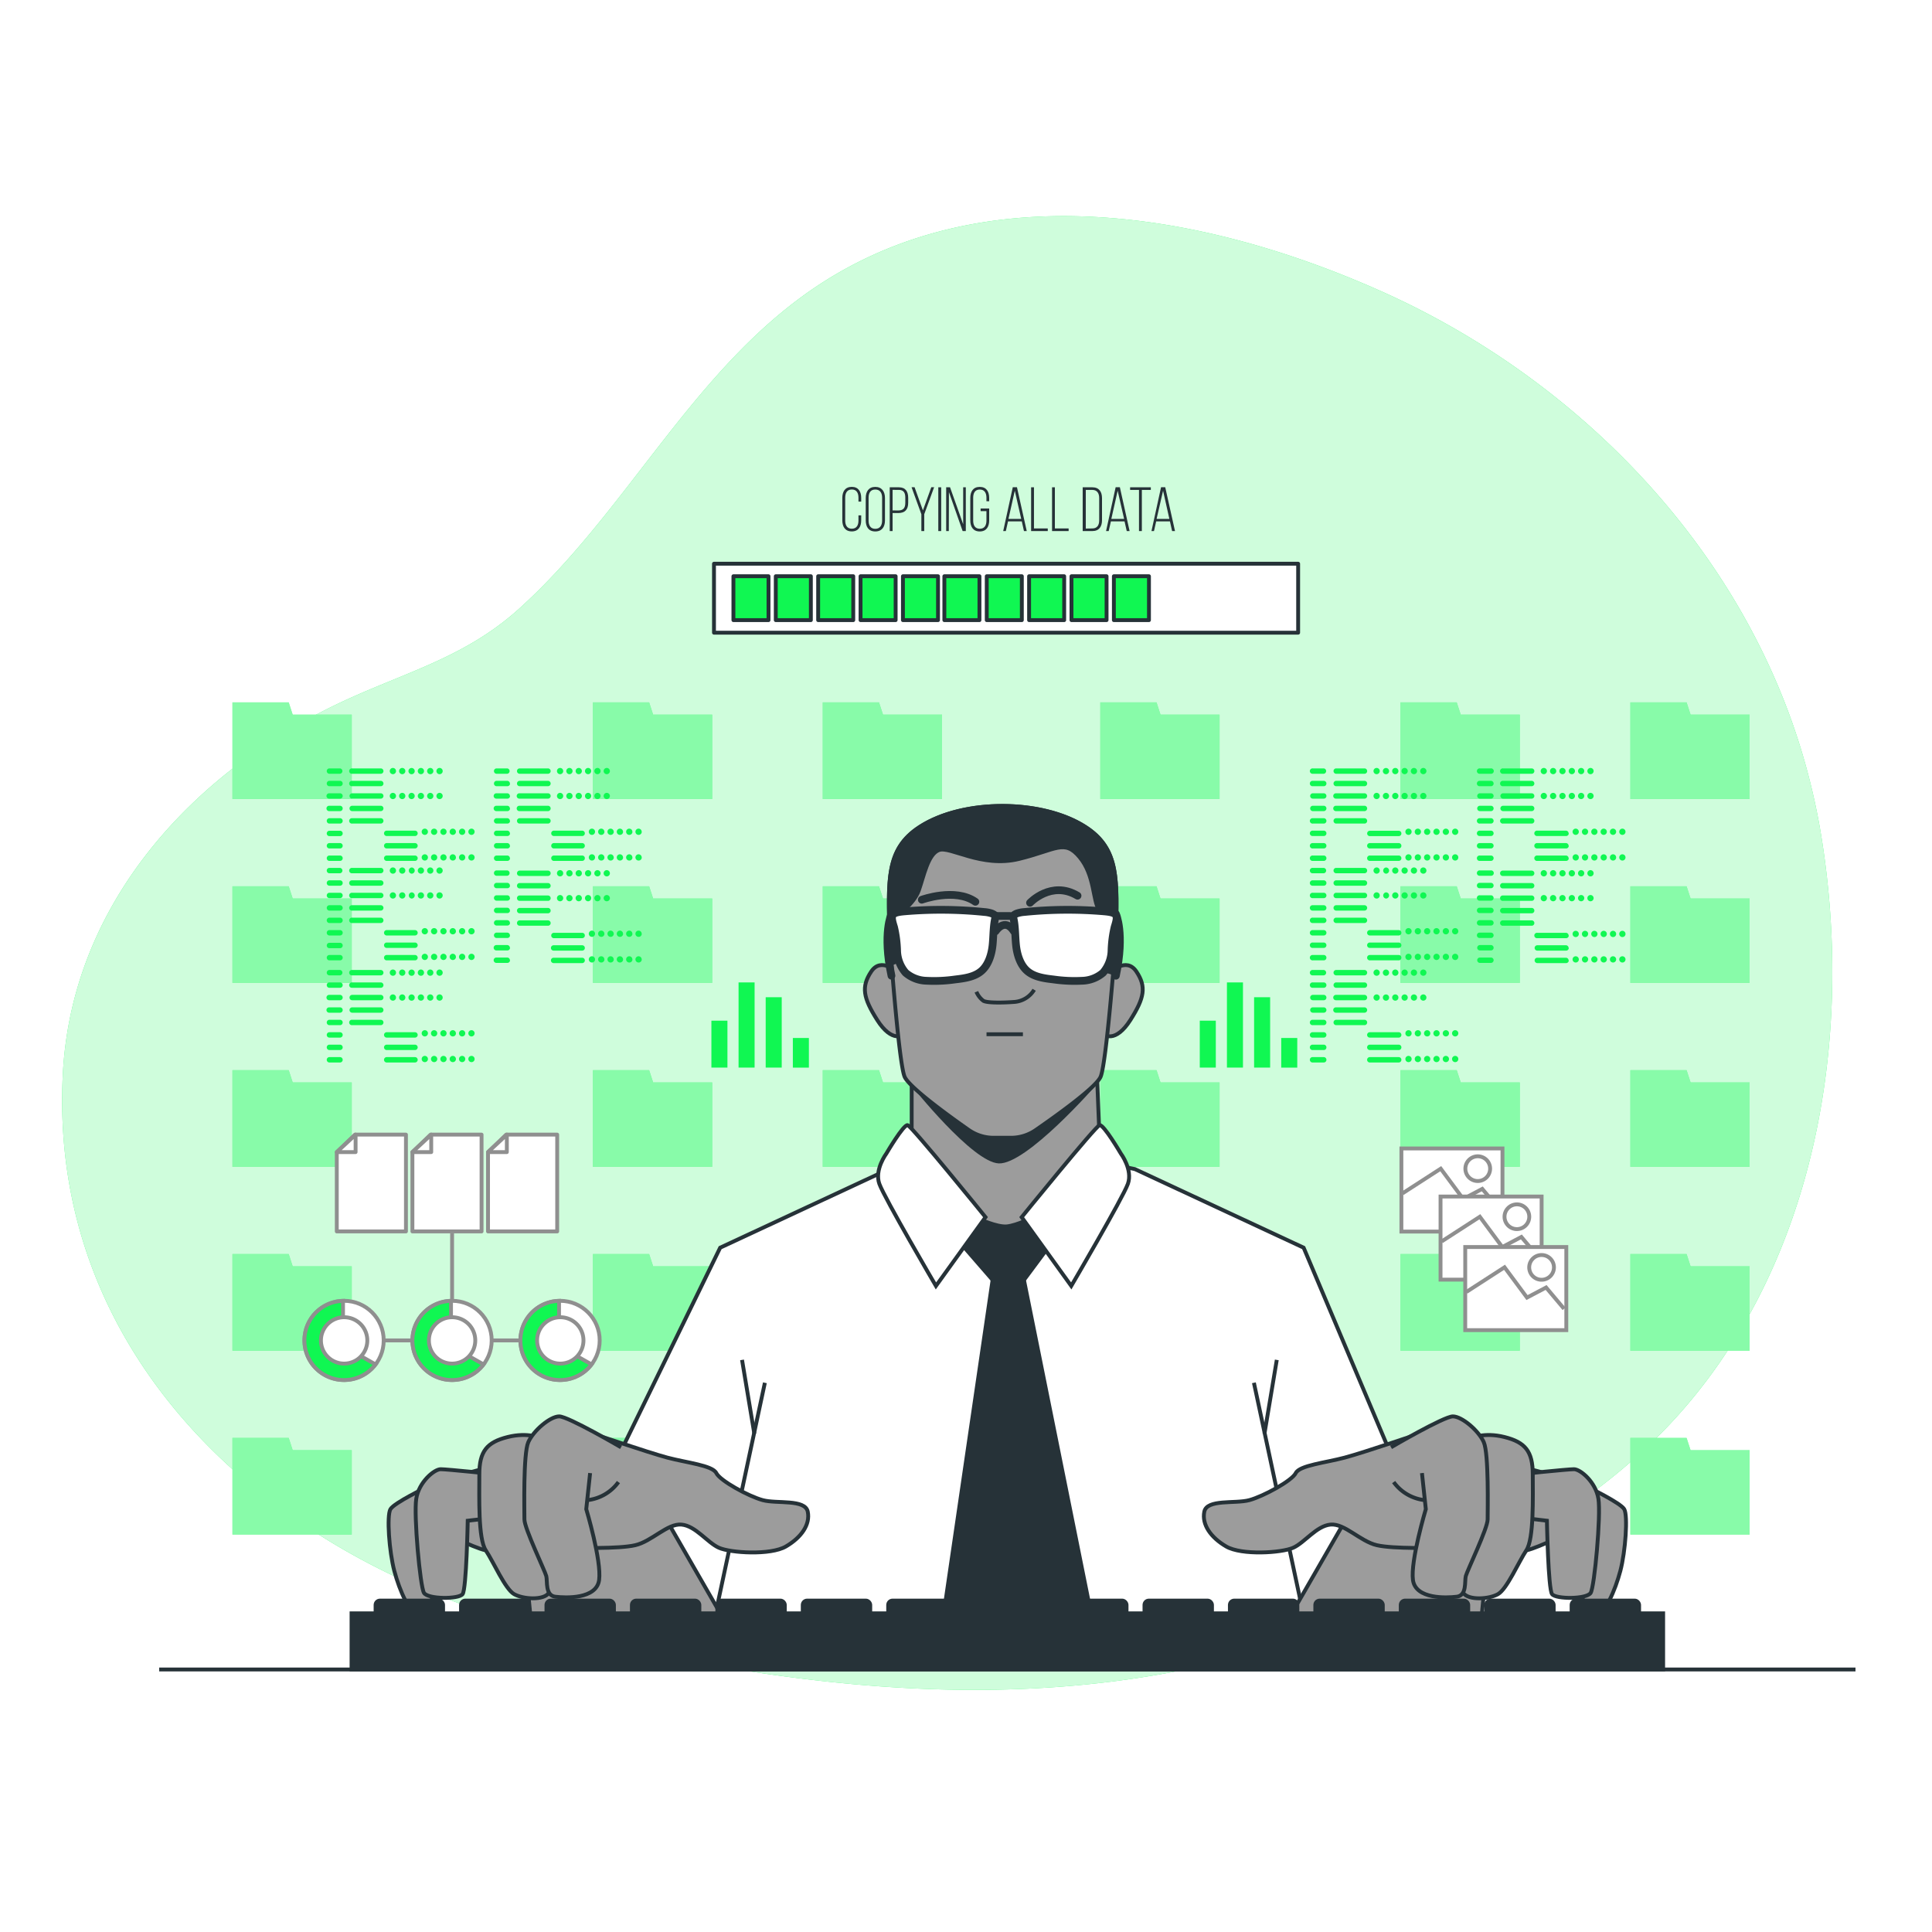 <svg class="animated" id="freepik_stories-all-the-data" xmlns="http://www.w3.org/2000/svg" viewBox="0 0 500 500" version="1.1" xmlns:xlink="http://www.w3.org/1999/xlink" xmlns:svgjs="http://svgjs.com/svgjs"><style>svg#freepik_stories-all-the-data:not(.animated) .animable {opacity: 0;}svg#freepik_stories-all-the-data.animated #freepik--background-simple--inject-98 {animation: 3s Infinite  linear spin;animation-delay: 0s;}svg#freepik_stories-all-the-data.animated #freepik--Data--inject-98 {animation: 1s 1 forwards ease-in slideDown;animation-delay: 0s;}svg#freepik_stories-all-the-data.animated #freepik--Character--inject-98 {animation: 1s 1 forwards ease-out zoomOut,1.5s Infinite  linear floating;animation-delay: 0s,1s;}svg#freepik_stories-all-the-data.animated #freepik--progress-bar--inject-98 {animation: 0.9s 1 forwards ease-out zoomOut,1.5s Infinite  linear floating;animation-delay: 0s,0.9s;}         @keyframes spin {             from {                 transform: rotate(0);               }               to {                 transform: rotate(360deg);               }         }                 @keyframes slideDown {                0% {                    opacity: 0;                    transform: translateY(-30px);                }                100% {                    opacity: 1;                    transform: translateY(0);                }            }                    @keyframes zoomOut {                0% {                    opacity: 0;                    transform: scale(1.5);                }                100% {                    opacity: 1;                    transform: scale(1);                }            }                    @keyframes floating {                0% {                    opacity: 1;                    transform: translateY(0px);                }                50% {                    transform: translateY(-10px);                }                100% {                    opacity: 1;                    transform: translateY(0px);                }            }        </style><g id="freepik--background-simple--inject-98" class="animable" style="transform-origin: 245.14px 246.634px;"><path d="M466.11,193.94c-16.24-53.08-58-95.57-107.4-118C311.57,54.6,252,44,207.31,76.93c-29.41,21.65-46.06,56.35-73,80.64-13.39,12.07-28,16-44,23.22-38.81,17.6-71.29,51.54-74,96.31C11.93,352,71.27,403.74,137.49,420.73c87.5,22.44,152.9,22.44,213-1.8,31.21-12.59,63-28.51,85.48-54.58,34-39.42,43.43-95.42,35.69-146A171.56,171.56,0,0,0,466.11,193.94Z" style="fill: #10F752; transform-origin: 245.14px 246.634px;" id="el7rzbriz11rd" class="animable"></path><g id="ell1c8yb67utr"><path d="M466.11,193.94c-16.24-53.08-58-95.57-107.4-118C311.57,54.6,252,44,207.31,76.93c-29.41,21.65-46.06,56.35-73,80.64-13.39,12.07-28,16-44,23.22-38.81,17.6-71.29,51.54-74,96.31C11.93,352,71.27,403.74,137.49,420.73c87.5,22.44,152.9,22.44,213-1.8,31.21-12.59,63-28.51,85.48-54.58,34-39.42,43.43-95.42,35.69-146A171.56,171.56,0,0,0,466.11,193.94Z" style="fill: rgb(255, 255, 255); opacity: 0.8; transform-origin: 245.14px 246.634px;" class="animable" id="ely407jhmd52i"></path></g></g><g id="freepik--Data--inject-98" class="animable" style="transform-origin: 256.48px 289.465px;"><polygon points="74.72 181.78 60.16 181.78 60.16 184.95 60.16 203.61 60.16 206.79 91.03 206.79 91.03 184.95 75.75 184.95 74.72 181.78" style="fill: #10F752; transform-origin: 75.595px 194.285px;" id="ele15j5c8lygt" class="animable"></polygon><polygon points="74.72 229.37 60.16 229.37 60.16 232.54 60.16 251.2 60.16 254.38 91.03 254.38 91.03 232.54 75.75 232.54 74.72 229.37" style="fill: #10F752; transform-origin: 75.595px 241.875px;" id="elnn31j0dl2x" class="animable"></polygon><polygon points="74.72 276.96 60.16 276.96 60.16 280.13 60.16 298.79 60.16 301.97 91.03 301.97 91.03 280.13 75.75 280.13 74.72 276.96" style="fill: #10F752; transform-origin: 75.595px 289.465px;" id="elgmfhw2xnd7v" class="animable"></polygon><polygon points="74.72 324.55 60.16 324.55 60.16 327.72 60.16 346.38 60.16 349.56 91.03 349.56 91.03 327.72 75.75 327.72 74.72 324.55" style="fill: #10F752; transform-origin: 75.595px 337.055px;" id="elyzcgga4a2no" class="animable"></polygon><polygon points="74.72 372.14 60.16 372.14 60.16 375.31 60.16 393.97 60.16 397.15 91.03 397.15 91.03 375.31 75.75 375.31 74.72 372.14" style="fill: #10F752; transform-origin: 75.595px 384.645px;" id="elibnpngp2el" class="animable"></polygon><polygon points="168 181.78 153.45 181.78 153.45 184.95 153.45 203.61 153.45 206.79 184.31 206.79 184.31 184.95 169.03 184.95 168 181.78" style="fill: #10F752; transform-origin: 168.88px 194.285px;" id="el1seyg7k4eap" class="animable"></polygon><polygon points="228.52 184.95 227.49 181.78 212.93 181.78 212.93 184.95 212.93 203.61 212.93 206.79 243.8 206.79 243.8 184.95 228.52 184.95" style="fill: #10F752; transform-origin: 228.365px 194.285px;" id="elp7q0w4rzoms" class="animable"></polygon><polygon points="168 229.37 153.45 229.37 153.45 232.54 153.45 251.2 153.45 254.38 184.31 254.38 184.31 232.54 169.03 232.54 168 229.37" style="fill: #10F752; transform-origin: 168.88px 241.875px;" id="elhwboz828ne" class="animable"></polygon><polygon points="227.49 276.96 212.93 276.96 212.93 280.13 212.93 298.79 212.93 301.97 243.8 301.97 243.8 280.13 228.52 280.13 227.49 276.96" style="fill: #10F752; transform-origin: 228.365px 289.465px;" id="elul2f2t0dx9i" class="animable"></polygon><polygon points="227.49 229.37 212.93 229.37 212.93 232.54 212.93 251.2 212.93 254.38 243.8 254.38 243.8 232.54 228.52 232.54 227.49 229.37" style="fill: #10F752; transform-origin: 228.365px 241.875px;" id="elu6bulto3t2k" class="animable"></polygon><polygon points="168 276.96 153.45 276.96 153.45 280.13 153.45 298.79 153.45 301.97 184.31 301.97 184.31 280.13 169.03 280.13 168 276.96" style="fill: #10F752; transform-origin: 168.88px 289.465px;" id="el25sjb8rsc8n" class="animable"></polygon><polygon points="168 324.55 153.45 324.55 153.45 327.72 153.45 346.38 153.45 349.56 184.31 349.56 184.31 327.72 169.03 327.72 168 324.55" style="fill: #10F752; transform-origin: 168.88px 337.055px;" id="elmbpmnwm4kt9" class="animable"></polygon><polygon points="227.49 324.55 212.93 324.55 212.93 327.72 212.93 346.38 212.93 349.56 243.8 349.56 243.8 327.72 228.52 327.72 227.49 324.55" style="fill: #10F752; transform-origin: 228.365px 337.055px;" id="elx5c3tuccvid" class="animable"></polygon><polygon points="168 372.14 153.45 372.14 153.45 375.31 153.45 393.97 153.45 397.15 184.31 397.15 184.31 375.31 169.03 375.31 168 372.14" style="fill: #10F752; transform-origin: 168.88px 384.645px;" id="elky5yymjjxa" class="animable"></polygon><polygon points="227.49 372.14 212.93 372.14 212.93 375.31 212.93 393.97 212.93 397.15 243.8 397.15 243.8 375.31 228.52 375.31 227.49 372.14" style="fill: #10F752; transform-origin: 228.365px 384.645px;" id="elvkvhxdpiqdc" class="animable"></polygon><g id="elahdzadqp10p"><g style="opacity: 0.5; transform-origin: 151.98px 289.465px;" class="animable" id="elh8s56lhg7hq"><polygon points="74.72 181.78 60.16 181.78 60.16 184.95 60.16 203.61 60.16 206.79 91.03 206.79 91.03 184.95 75.75 184.95 74.72 181.78" style="fill: rgb(255, 255, 255); transform-origin: 75.595px 194.285px;" id="elg6unjg80bc" class="animable"></polygon><polygon points="74.72 229.37 60.16 229.37 60.16 232.54 60.16 251.2 60.16 254.38 91.03 254.38 91.03 232.54 75.75 232.54 74.72 229.37" style="fill: rgb(255, 255, 255); transform-origin: 75.595px 241.875px;" id="elzkj1jfhx0kg" class="animable"></polygon><polygon points="74.72 276.96 60.16 276.96 60.16 280.13 60.16 298.79 60.16 301.97 91.03 301.97 91.03 280.13 75.75 280.13 74.72 276.96" style="fill: rgb(255, 255, 255); transform-origin: 75.595px 289.465px;" id="elntxzwtrl9k9" class="animable"></polygon><polygon points="74.72 324.55 60.16 324.55 60.16 327.72 60.16 346.38 60.16 349.56 91.03 349.56 91.03 327.72 75.75 327.72 74.72 324.55" style="fill: rgb(255, 255, 255); transform-origin: 75.595px 337.055px;" id="elcsa8tmp1dd5" class="animable"></polygon><polygon points="74.72 372.14 60.16 372.14 60.16 375.31 60.16 393.97 60.16 397.15 91.03 397.15 91.03 375.31 75.75 375.31 74.72 372.14" style="fill: rgb(255, 255, 255); transform-origin: 75.595px 384.645px;" id="elvs119uq0cfl" class="animable"></polygon><polygon points="168 181.78 153.45 181.78 153.45 184.95 153.45 203.61 153.45 206.79 184.31 206.79 184.31 184.95 169.03 184.95 168 181.78" style="fill: rgb(255, 255, 255); transform-origin: 168.88px 194.285px;" id="elbotcwdgjh9i" class="animable"></polygon><polygon points="228.52 184.95 227.49 181.78 212.93 181.78 212.93 184.95 212.93 203.61 212.93 206.79 243.8 206.79 243.8 184.95 228.52 184.95" style="fill: rgb(255, 255, 255); transform-origin: 228.365px 194.285px;" id="elc0bgwvkfy9w" class="animable"></polygon><polygon points="168 229.37 153.45 229.37 153.45 232.54 153.45 251.2 153.45 254.38 184.31 254.38 184.31 232.54 169.03 232.54 168 229.37" style="fill: rgb(255, 255, 255); transform-origin: 168.88px 241.875px;" id="elvndh8iu40d" class="animable"></polygon><polygon points="227.49 276.96 212.93 276.96 212.93 280.13 212.93 298.79 212.93 301.97 243.8 301.97 243.8 280.13 228.52 280.13 227.49 276.96" style="fill: rgb(255, 255, 255); transform-origin: 228.365px 289.465px;" id="elnho85qhbqrm" class="animable"></polygon><polygon points="227.49 229.37 212.93 229.37 212.93 232.54 212.93 251.2 212.93 254.38 243.8 254.38 243.8 232.54 228.52 232.54 227.49 229.37" style="fill: rgb(255, 255, 255); transform-origin: 228.365px 241.875px;" id="elozz6bd2baa" class="animable"></polygon><polygon points="168 276.96 153.45 276.96 153.45 280.13 153.45 298.79 153.45 301.97 184.31 301.97 184.31 280.13 169.03 280.13 168 276.96" style="fill: rgb(255, 255, 255); transform-origin: 168.88px 289.465px;" id="eloc1l32d1f5s" class="animable"></polygon><polygon points="168 324.55 153.45 324.55 153.45 327.72 153.45 346.38 153.45 349.56 184.31 349.56 184.31 327.72 169.03 327.72 168 324.55" style="fill: rgb(255, 255, 255); transform-origin: 168.88px 337.055px;" id="elr3cq2nxuzk" class="animable"></polygon><polygon points="227.49 324.55 212.93 324.55 212.93 327.72 212.93 346.38 212.93 349.56 243.8 349.56 243.8 327.72 228.52 327.72 227.49 324.55" style="fill: rgb(255, 255, 255); transform-origin: 228.365px 337.055px;" id="elr6fm50rcwop" class="animable"></polygon><polygon points="168 372.14 153.45 372.14 153.45 375.31 153.45 393.97 153.45 397.15 184.31 397.15 184.31 375.31 169.03 375.31 168 372.14" style="fill: rgb(255, 255, 255); transform-origin: 168.88px 384.645px;" id="eljpfdat5m27k" class="animable"></polygon><polygon points="227.49 372.14 212.93 372.14 212.93 375.31 212.93 393.97 212.93 397.15 243.8 397.15 243.8 375.31 228.52 375.31 227.49 372.14" style="fill: rgb(255, 255, 255); transform-origin: 228.365px 384.645px;" id="elxqp5ab3uuf7" class="animable"></polygon></g></g><polygon points="299.31 181.78 284.76 181.78 284.76 184.95 284.76 203.61 284.76 206.79 315.62 206.79 315.62 184.95 300.34 184.95 299.31 181.78" style="fill: #10F752; transform-origin: 300.19px 194.285px;" id="eldoiepwyfwdd" class="animable"></polygon><polygon points="299.31 229.37 284.76 229.37 284.76 232.54 284.76 251.2 284.76 254.38 315.62 254.38 315.62 232.54 300.34 232.54 299.31 229.37" style="fill: #10F752; transform-origin: 300.19px 241.875px;" id="elc6wpj7za2ec" class="animable"></polygon><polygon points="299.31 276.96 284.76 276.96 284.76 280.13 284.76 298.79 284.76 301.97 315.62 301.97 315.62 280.13 300.34 280.13 299.31 276.96" style="fill: #10F752; transform-origin: 300.19px 289.465px;" id="elbk8y4dvzyx" class="animable"></polygon><polygon points="299.31 324.55 284.76 324.55 284.76 327.72 284.76 346.38 284.76 349.56 315.62 349.56 315.62 327.72 300.34 327.72 299.31 324.55" style="fill: #10F752; transform-origin: 300.19px 337.055px;" id="ela4jiirl1pbl" class="animable"></polygon><polygon points="299.31 372.14 284.76 372.14 284.76 375.31 284.76 393.97 284.76 397.15 315.62 397.15 315.62 375.31 300.34 375.31 299.31 372.14" style="fill: #10F752; transform-origin: 300.19px 384.645px;" id="elkmejwej1vhm" class="animable"></polygon><polygon points="377 181.78 362.45 181.78 362.45 184.95 362.45 203.61 362.45 206.79 393.32 206.79 393.32 184.95 378.04 184.95 377 181.78" style="fill: #10F752; transform-origin: 377.885px 194.285px;" id="elif5smotafvi" class="animable"></polygon><polygon points="437.52 184.95 436.49 181.78 421.94 181.78 421.94 184.95 421.94 203.61 421.94 206.79 452.8 206.79 452.8 184.95 437.52 184.95" style="fill: #10F752; transform-origin: 437.37px 194.285px;" id="elv6tnf97zz9l" class="animable"></polygon><polygon points="377 229.37 362.45 229.37 362.45 232.54 362.45 251.2 362.45 254.38 393.32 254.38 393.32 232.54 378.04 232.54 377 229.37" style="fill: #10F752; transform-origin: 377.885px 241.875px;" id="elmkuod9xaryd" class="animable"></polygon><polygon points="436.49 276.96 421.94 276.96 421.94 280.13 421.94 298.79 421.94 301.97 452.8 301.97 452.8 280.13 437.52 280.13 436.49 276.96" style="fill: #10F752; transform-origin: 437.37px 289.465px;" id="el2iw1qparhs" class="animable"></polygon><polygon points="436.49 229.37 421.94 229.37 421.94 232.54 421.94 251.2 421.94 254.38 452.8 254.38 452.8 232.54 437.52 232.54 436.49 229.37" style="fill: #10F752; transform-origin: 437.37px 241.875px;" id="elv3wka41b6v" class="animable"></polygon><polygon points="377 276.96 362.45 276.96 362.45 280.13 362.45 298.79 362.45 301.97 393.32 301.97 393.32 280.13 378.04 280.13 377 276.96" style="fill: #10F752; transform-origin: 377.885px 289.465px;" id="el79uh5c05u85" class="animable"></polygon><polygon points="377 324.55 362.45 324.55 362.45 327.72 362.45 346.38 362.45 349.56 393.32 349.56 393.32 327.72 378.04 327.72 377 324.55" style="fill: #10F752; transform-origin: 377.885px 337.055px;" id="ele337xo8ns9v" class="animable"></polygon><polygon points="436.49 324.55 421.94 324.55 421.94 327.72 421.94 346.38 421.94 349.56 452.8 349.56 452.8 327.72 437.52 327.72 436.49 324.55" style="fill: #10F752; transform-origin: 437.37px 337.055px;" id="elxvoszghkuw" class="animable"></polygon><polygon points="377 372.14 362.45 372.14 362.45 375.31 362.45 393.97 362.45 397.15 393.32 397.15 393.32 375.31 378.04 375.31 377 372.14" style="fill: #10F752; transform-origin: 377.885px 384.645px;" id="el9zn82hcsmsh" class="animable"></polygon><polygon points="436.49 372.14 421.94 372.14 421.94 375.31 421.94 393.97 421.94 397.15 452.8 397.15 452.8 375.31 437.52 375.31 436.49 372.14" style="fill: #10F752; transform-origin: 437.37px 384.645px;" id="elg8nm8my9o8i" class="animable"></polygon><g id="elgm1n8rqcr7m"><g style="opacity: 0.5; transform-origin: 368.78px 289.465px;" class="animable" id="elrmdr6cd4ypr"><polygon points="299.31 181.78 284.76 181.78 284.76 184.95 284.76 203.61 284.76 206.79 315.62 206.79 315.62 184.95 300.34 184.95 299.31 181.78" style="fill: rgb(255, 255, 255); transform-origin: 300.19px 194.285px;" id="elz9d99rwzxsg" class="animable"></polygon><polygon points="299.31 229.37 284.76 229.37 284.76 232.54 284.76 251.2 284.76 254.38 315.62 254.38 315.62 232.54 300.34 232.54 299.31 229.37" style="fill: rgb(255, 255, 255); transform-origin: 300.19px 241.875px;" id="elf4uq0at8tbp" class="animable"></polygon><polygon points="299.31 276.96 284.76 276.96 284.76 280.13 284.76 298.79 284.76 301.97 315.62 301.97 315.62 280.13 300.34 280.13 299.31 276.96" style="fill: rgb(255, 255, 255); transform-origin: 300.19px 289.465px;" id="elo186ko3h56" class="animable"></polygon><polygon points="299.31 324.55 284.76 324.55 284.76 327.72 284.76 346.38 284.76 349.56 315.62 349.56 315.62 327.72 300.34 327.72 299.31 324.55" style="fill: rgb(255, 255, 255); transform-origin: 300.19px 337.055px;" id="el1u9am017c3b" class="animable"></polygon><polygon points="299.31 372.14 284.76 372.14 284.76 375.31 284.76 393.97 284.76 397.15 315.62 397.15 315.62 375.31 300.34 375.31 299.31 372.14" style="fill: rgb(255, 255, 255); transform-origin: 300.19px 384.645px;" id="elfda0i0zr06j" class="animable"></polygon><polygon points="377 181.78 362.45 181.78 362.45 184.95 362.45 203.61 362.45 206.79 393.32 206.79 393.32 184.95 378.04 184.95 377 181.78" style="fill: rgb(255, 255, 255); transform-origin: 377.885px 194.285px;" id="el62cgtlahsdg" class="animable"></polygon><polygon points="437.52 184.95 436.49 181.78 421.94 181.78 421.94 184.95 421.94 203.61 421.94 206.79 452.8 206.79 452.8 184.95 437.52 184.95" style="fill: rgb(255, 255, 255); transform-origin: 437.37px 194.285px;" id="elchiiw48369c" class="animable"></polygon><polygon points="377 229.37 362.45 229.37 362.45 232.54 362.45 251.2 362.45 254.38 393.32 254.38 393.32 232.54 378.04 232.54 377 229.37" style="fill: rgb(255, 255, 255); transform-origin: 377.885px 241.875px;" id="elpc3m76626o" class="animable"></polygon><polygon points="436.49 276.96 421.94 276.96 421.94 280.13 421.94 298.79 421.94 301.97 452.8 301.97 452.8 280.13 437.52 280.13 436.49 276.96" style="fill: rgb(255, 255, 255); transform-origin: 437.37px 289.465px;" id="elmclrehenpdr" class="animable"></polygon><polygon points="436.49 229.37 421.94 229.37 421.94 232.54 421.94 251.2 421.94 254.38 452.8 254.38 452.8 232.54 437.52 232.54 436.49 229.37" style="fill: rgb(255, 255, 255); transform-origin: 437.37px 241.875px;" id="elkn1qofj0vef" class="animable"></polygon><polygon points="377 276.96 362.45 276.96 362.45 280.13 362.45 298.79 362.45 301.97 393.32 301.97 393.32 280.13 378.04 280.13 377 276.96" style="fill: rgb(255, 255, 255); transform-origin: 377.885px 289.465px;" id="el4sexuyjd6ji" class="animable"></polygon><polygon points="377 324.55 362.45 324.55 362.45 327.72 362.45 346.38 362.45 349.56 393.32 349.56 393.32 327.72 378.04 327.72 377 324.55" style="fill: rgb(255, 255, 255); transform-origin: 377.885px 337.055px;" id="elyly33a6tjm8" class="animable"></polygon><polygon points="436.49 324.55 421.94 324.55 421.94 327.72 421.94 346.38 421.94 349.56 452.8 349.56 452.8 327.72 437.52 327.72 436.49 324.55" style="fill: rgb(255, 255, 255); transform-origin: 437.37px 337.055px;" id="elq7pax8zgv4" class="animable"></polygon><polygon points="377 372.14 362.45 372.14 362.45 375.31 362.45 393.97 362.45 397.15 393.32 397.15 393.32 375.31 378.04 375.31 377 372.14" style="fill: rgb(255, 255, 255); transform-origin: 377.885px 384.645px;" id="el3xvqnlb3pbf" class="animable"></polygon><polygon points="436.49 372.14 421.94 372.14 421.94 375.31 421.94 393.97 421.94 397.15 452.8 397.15 452.8 375.31 437.52 375.31 436.49 372.14" style="fill: rgb(255, 255, 255); transform-origin: 437.37px 384.645px;" id="elgy5o23z63u8" class="animable"></polygon></g></g><path d="M342.59,200.25h-2.82a.7.7,0,1,1,0-1.39h2.82a.7.7,0,0,1,0,1.39Zm.69,2.53a.69.69,0,0,0-.69-.7h-2.82a.7.7,0,1,0,0,1.39h2.82A.69.69,0,0,0,343.28,202.78Zm0,3.22a.7.7,0,0,0-.69-.7h-2.82a.7.7,0,0,0-.7.7.69.69,0,0,0,.7.69h2.82A.69.69,0,0,0,343.28,206Zm0,3.22a.69.69,0,0,0-.69-.69h-2.82a.69.69,0,0,0-.7.69.7.7,0,0,0,.7.7h2.82A.7.7,0,0,0,343.28,209.22Zm0,3.22a.69.69,0,0,0-.69-.69h-2.82a.7.7,0,1,0,0,1.39h2.82A.69.69,0,0,0,343.28,212.44Zm0,3.22a.69.69,0,0,0-.69-.69h-2.82a.7.7,0,1,0,0,1.39h2.82A.69.69,0,0,0,343.28,215.66Zm0,3.22a.69.69,0,0,0-.69-.69h-2.82a.7.7,0,1,0,0,1.39h2.82A.69.69,0,0,0,343.28,218.88Zm0,3.22a.69.69,0,0,0-.69-.69h-2.82a.7.7,0,1,0,0,1.39h2.82A.69.69,0,0,0,343.28,222.1Zm10.54-22.54a.69.69,0,0,0-.69-.7h-7.4a.7.7,0,0,0,0,1.39h7.4A.69.69,0,0,0,353.82,199.56Zm0,3.22a.69.69,0,0,0-.69-.7h-7.4a.7.7,0,0,0,0,1.39h7.4A.69.69,0,0,0,353.82,202.78Zm0,3.22a.7.7,0,0,0-.69-.7h-7.4a.7.7,0,0,0-.69.7.69.69,0,0,0,.69.69h7.4A.69.69,0,0,0,353.82,206Zm0,3.22a.69.69,0,0,0-.69-.69h-7.4a.69.69,0,0,0-.69.69.7.7,0,0,0,.69.7h7.4A.7.7,0,0,0,353.82,209.22Zm0,3.22a.69.69,0,0,0-.69-.69h-7.4a.7.7,0,0,0,0,1.39h7.4A.69.69,0,0,0,353.82,212.44Zm8.86,3.22A.69.69,0,0,0,362,215h-7.4a.7.7,0,1,0,0,1.39H362A.69.69,0,0,0,362.68,215.66Zm0,3.22a.69.69,0,0,0-.69-.69h-7.4a.7.7,0,1,0,0,1.39H362A.69.69,0,0,0,362.68,218.88Zm0,3.22a.69.69,0,0,0-.69-.69h-7.4a.7.7,0,1,0,0,1.39H362A.69.69,0,0,0,362.68,222.1Zm-5.6-22.54a.81.81,0,1,0-.81.8A.81.81,0,0,0,357.08,199.56Zm2.42,0a.81.81,0,0,0-.81-.81.81.81,0,1,0,.81.81Zm2.41,0a.81.81,0,1,0-.8.8A.8.8,0,0,0,361.91,199.56Zm2.42,0a.81.81,0,1,0-.81.8A.81.81,0,0,0,364.33,199.56Zm2.41,0a.81.81,0,1,0-.8.8A.8.8,0,0,0,366.74,199.56Zm2.42,0a.81.81,0,1,0-.81.8A.81.81,0,0,0,369.16,199.56ZM357.08,206a.81.81,0,1,0-.81.81A.81.81,0,0,0,357.08,206Zm2.42,0a.82.82,0,0,0-.81-.81.81.81,0,0,0,0,1.62A.82.82,0,0,0,359.5,206Zm2.41,0a.81.81,0,1,0-.8.81A.81.81,0,0,0,361.91,206Zm2.42,0a.81.81,0,1,0-.81.81A.81.81,0,0,0,364.33,206Zm2.41,0a.81.81,0,1,0-.8.81A.81.81,0,0,0,366.74,206Zm2.42,0a.81.81,0,1,0-.81.81A.81.81,0,0,0,369.16,206Zm-3.83,9.26a.81.81,0,1,0-.8.81A.81.81,0,0,0,365.33,215.26Zm2.42,0a.81.81,0,1,0-.81.81A.81.81,0,0,0,367.75,215.26Zm2.41,0a.81.81,0,1,0-.8.81A.81.81,0,0,0,370.16,215.26Zm2.42,0a.81.81,0,1,0-.81.81A.81.81,0,0,0,372.58,215.26Zm2.42,0a.81.81,0,1,0-.81.81A.81.81,0,0,0,375,215.26Zm2.41,0a.81.81,0,1,0-.8.81A.81.81,0,0,0,377.41,215.26Zm-12.08,6.64a.81.81,0,1,0-.8.81A.8.8,0,0,0,365.33,221.9Zm2.42,0a.81.81,0,1,0-.81.81A.8.8,0,0,0,367.75,221.9Zm2.41,0a.81.81,0,1,0-.8.81A.8.8,0,0,0,370.16,221.9Zm2.42,0a.81.81,0,1,0-.81.81A.8.8,0,0,0,372.58,221.9Zm2.42,0a.81.81,0,1,0-.81.81A.8.8,0,0,0,375,221.9Zm2.41,0a.81.81,0,1,0-.8.81A.8.8,0,0,0,377.41,221.9Z" style="fill: #10F752; transform-origin: 358.198px 210.773px;" id="elq3yy5kmb1re" class="animable"></path><path d="M342.59,226h-2.82a.7.7,0,1,1,0-1.39h2.82a.7.7,0,0,1,0,1.39Zm.69,2.52a.69.69,0,0,0-.69-.69h-2.82a.7.7,0,1,0,0,1.39h2.82A.69.69,0,0,0,343.28,228.55Zm0,3.22a.69.69,0,0,0-.69-.69h-2.82a.7.7,0,1,0,0,1.39h2.82A.69.69,0,0,0,343.28,231.77Zm0,3.22a.69.69,0,0,0-.69-.69h-2.82a.7.7,0,1,0,0,1.39h2.82A.69.69,0,0,0,343.28,235Zm0,3.23a.69.69,0,0,0-.69-.7h-2.82a.7.7,0,1,0,0,1.39h2.82A.69.69,0,0,0,343.28,238.22Zm0,3.22a.69.69,0,0,0-.69-.7h-2.82a.7.7,0,1,0,0,1.39h2.82A.69.69,0,0,0,343.28,241.44Zm0,3.22a.69.69,0,0,0-.69-.7h-2.82a.7.7,0,1,0,0,1.39h2.82A.69.69,0,0,0,343.28,244.66Zm0,3.22a.69.69,0,0,0-.69-.7h-2.82a.7.7,0,1,0,0,1.39h2.82A.69.69,0,0,0,343.28,247.88Zm10.54-22.55a.69.69,0,0,0-.69-.69h-7.4a.7.7,0,0,0,0,1.39h7.4A.69.69,0,0,0,353.82,225.33Zm0,3.22a.69.69,0,0,0-.69-.69h-7.4a.7.7,0,0,0,0,1.39h7.4A.69.69,0,0,0,353.82,228.55Zm0,3.22a.69.69,0,0,0-.69-.69h-7.4a.7.7,0,0,0,0,1.39h7.4A.69.69,0,0,0,353.82,231.77Zm0,3.22a.69.69,0,0,0-.69-.69h-7.4a.7.7,0,0,0,0,1.39h7.4A.69.69,0,0,0,353.82,235Zm0,3.23a.69.69,0,0,0-.69-.7h-7.4a.7.7,0,0,0,0,1.39h7.4A.69.69,0,0,0,353.82,238.22Zm8.86,3.22a.69.69,0,0,0-.69-.7h-7.4a.7.7,0,1,0,0,1.39H362A.69.69,0,0,0,362.68,241.44Zm0,3.22a.69.69,0,0,0-.69-.7h-7.4a.7.7,0,1,0,0,1.39H362A.69.69,0,0,0,362.68,244.66Zm0,3.22a.69.69,0,0,0-.69-.7h-7.4a.7.7,0,1,0,0,1.39H362A.69.69,0,0,0,362.68,247.88Zm-5.6-22.55a.81.81,0,1,0-.81.81A.8.8,0,0,0,357.08,225.33Zm2.42,0a.81.81,0,0,0-.81-.8.81.81,0,0,0,0,1.61A.81.81,0,0,0,359.5,225.33Zm2.41,0a.81.81,0,1,0-.8.81A.8.8,0,0,0,361.91,225.33Zm2.42,0a.81.81,0,1,0-.81.81A.8.8,0,0,0,364.33,225.33Zm2.41,0a.81.81,0,1,0-.8.81A.8.8,0,0,0,366.74,225.33Zm2.42,0a.81.81,0,1,0-.81.81A.8.8,0,0,0,369.16,225.33Zm-12.08,6.44a.81.81,0,1,0-.81.81A.8.8,0,0,0,357.08,231.77Zm2.42,0a.81.81,0,0,0-.81-.8.81.81,0,0,0,0,1.61A.81.81,0,0,0,359.5,231.77Zm2.41,0a.81.81,0,1,0-.8.81A.8.8,0,0,0,361.91,231.77Zm2.42,0a.81.81,0,1,0-.81.81A.8.8,0,0,0,364.33,231.77Zm2.41,0a.81.81,0,1,0-.8.81A.8.8,0,0,0,366.74,231.77Zm2.42,0a.81.81,0,1,0-.81.81A.8.8,0,0,0,369.16,231.77ZM365.33,241a.81.81,0,1,0-.8.81A.8.8,0,0,0,365.33,241Zm2.42,0a.81.81,0,1,0-.81.81A.8.8,0,0,0,367.75,241Zm2.41,0a.81.81,0,1,0-.8.81A.8.8,0,0,0,370.16,241Zm2.42,0a.81.81,0,1,0-.81.81A.8.8,0,0,0,372.58,241Zm2.42,0a.81.81,0,1,0-.81.81A.8.8,0,0,0,375,241Zm2.41,0a.81.81,0,1,0-.8.81A.8.8,0,0,0,377.41,241Zm-12.08,6.65a.81.81,0,1,0-.8.8A.8.8,0,0,0,365.33,247.68Zm2.42,0a.81.81,0,1,0-.81.8A.81.81,0,0,0,367.75,247.68Zm2.41,0a.81.81,0,1,0-.8.8A.8.8,0,0,0,370.16,247.68Zm2.42,0a.81.81,0,1,0-.81.8A.81.81,0,0,0,372.58,247.68Zm2.42,0a.81.81,0,1,0-.81.8A.81.81,0,0,0,375,247.68Zm2.41,0a.81.81,0,1,0-.8.8A.8.8,0,0,0,377.41,247.68Z" style="fill: #10F752; transform-origin: 358.198px 236.518px;" id="ellk0teivg71" class="animable"></path><path d="M342.59,252.42h-2.82a.7.7,0,1,1,0-1.39h2.82a.7.7,0,0,1,0,1.39Zm.69,2.53a.69.69,0,0,0-.69-.7h-2.82a.7.7,0,1,0,0,1.39h2.82A.69.69,0,0,0,343.28,255Zm0,3.22a.7.7,0,0,0-.69-.7h-2.82a.7.7,0,0,0-.7.7.69.69,0,0,0,.7.69h2.82A.69.69,0,0,0,343.28,258.17Zm0,3.22a.69.69,0,0,0-.69-.69h-2.82a.69.69,0,0,0-.7.69.7.7,0,0,0,.7.7h2.82A.7.7,0,0,0,343.28,261.39Zm0,3.22a.69.69,0,0,0-.69-.69h-2.82a.7.7,0,1,0,0,1.39h2.82A.69.69,0,0,0,343.28,264.61Zm0,3.22a.69.69,0,0,0-.69-.69h-2.82a.7.7,0,1,0,0,1.39h2.82A.69.69,0,0,0,343.28,267.83Zm0,3.22a.69.69,0,0,0-.69-.69h-2.82a.7.7,0,1,0,0,1.39h2.82A.69.69,0,0,0,343.28,271.05Zm0,3.22a.69.69,0,0,0-.69-.69h-2.82a.7.7,0,1,0,0,1.39h2.82A.69.69,0,0,0,343.28,274.27Zm10.54-22.54a.69.69,0,0,0-.69-.7h-7.4a.7.7,0,0,0,0,1.39h7.4A.69.69,0,0,0,353.82,251.73Zm0,3.22a.69.69,0,0,0-.69-.7h-7.4a.7.7,0,0,0,0,1.39h7.4A.69.69,0,0,0,353.82,255Zm0,3.22a.7.7,0,0,0-.69-.7h-7.4a.7.7,0,0,0-.69.7.69.69,0,0,0,.69.69h7.4A.69.69,0,0,0,353.82,258.17Zm0,3.22a.69.69,0,0,0-.69-.69h-7.4a.69.69,0,0,0-.69.69.7.7,0,0,0,.69.7h7.4A.7.7,0,0,0,353.82,261.39Zm0,3.22a.69.69,0,0,0-.69-.69h-7.4a.7.7,0,0,0,0,1.39h7.4A.69.69,0,0,0,353.82,264.61Zm8.86,3.22a.69.69,0,0,0-.69-.69h-7.4a.7.7,0,1,0,0,1.39H362A.69.69,0,0,0,362.68,267.83Zm0,3.22a.69.69,0,0,0-.69-.69h-7.4a.7.7,0,1,0,0,1.39H362A.69.69,0,0,0,362.68,271.05Zm0,3.22a.69.69,0,0,0-.69-.69h-7.4a.7.7,0,1,0,0,1.39H362A.69.69,0,0,0,362.68,274.27Zm-5.6-22.54a.81.81,0,1,0-.81.8A.81.81,0,0,0,357.08,251.73Zm2.42,0a.81.81,0,0,0-.81-.81.81.81,0,1,0,.81.81Zm2.41,0a.81.81,0,1,0-.8.8A.8.8,0,0,0,361.91,251.73Zm2.42,0a.81.81,0,1,0-.81.8A.81.81,0,0,0,364.33,251.73Zm2.41,0a.81.81,0,1,0-.8.8A.8.8,0,0,0,366.74,251.73Zm2.42,0a.81.81,0,1,0-.81.8A.81.81,0,0,0,369.16,251.73Zm-12.08,6.44a.81.81,0,1,0-.81.8A.81.81,0,0,0,357.08,258.17Zm2.42,0a.81.81,0,0,0-.81-.81.81.81,0,1,0,.81.81Zm2.41,0a.81.81,0,1,0-.8.8A.8.8,0,0,0,361.91,258.17Zm2.42,0a.81.81,0,1,0-.81.8A.81.81,0,0,0,364.33,258.17Zm2.41,0a.81.81,0,1,0-.8.8A.8.8,0,0,0,366.74,258.17Zm2.42,0a.81.81,0,1,0-.81.8A.81.81,0,0,0,369.16,258.17Zm-3.83,9.26a.81.81,0,1,0-.8.8A.8.8,0,0,0,365.33,267.43Zm2.42,0a.81.81,0,1,0-.81.8A.81.81,0,0,0,367.75,267.43Zm2.41,0a.81.81,0,1,0-.8.8A.8.8,0,0,0,370.16,267.43Zm2.42,0a.81.81,0,1,0-.81.8A.81.81,0,0,0,372.58,267.43Zm2.42,0a.81.81,0,1,0-.81.8A.81.81,0,0,0,375,267.43Zm2.41,0a.81.81,0,1,0-.8.8A.8.8,0,0,0,377.41,267.43Zm-12.08,6.64a.81.81,0,1,0-.8.81A.8.8,0,0,0,365.33,274.07Zm2.42,0a.81.81,0,1,0-.81.81A.8.8,0,0,0,367.75,274.07Zm2.41,0a.81.81,0,1,0-.8.81A.8.8,0,0,0,370.16,274.07Zm2.42,0a.81.81,0,1,0-.81.81A.8.8,0,0,0,372.58,274.07Zm2.42,0a.81.81,0,1,0-.81.81A.8.8,0,0,0,375,274.07Zm2.41,0a.81.81,0,1,0-.8.81A.8.8,0,0,0,377.41,274.07Z" style="fill: #10F752; transform-origin: 358.198px 262.942px;" id="eld7z58wb6ksj" class="animable"></path><path d="M385.85,200.25H383a.7.7,0,1,1,0-1.39h2.81a.7.7,0,1,1,0,1.39Zm.7,2.53a.7.7,0,0,0-.7-.7H383a.7.7,0,1,0,0,1.39h2.81A.69.69,0,0,0,386.55,202.78Zm0,3.22a.7.7,0,0,0-.7-.7H383a.7.7,0,0,0-.7.7.69.69,0,0,0,.7.69h2.81A.69.69,0,0,0,386.55,206Zm0,3.22a.69.69,0,0,0-.7-.69H383a.69.69,0,0,0-.7.69.7.7,0,0,0,.7.7h2.81A.7.7,0,0,0,386.55,209.22Zm0,3.22a.69.69,0,0,0-.7-.69H383a.7.7,0,1,0,0,1.39h2.81A.7.7,0,0,0,386.55,212.44Zm0,3.22a.69.69,0,0,0-.7-.69H383a.7.7,0,1,0,0,1.39h2.81A.7.7,0,0,0,386.55,215.66Zm0,3.22a.69.69,0,0,0-.7-.69H383a.7.7,0,1,0,0,1.39h2.81A.7.7,0,0,0,386.55,218.88Zm0,3.22a.69.69,0,0,0-.7-.69H383a.7.7,0,1,0,0,1.39h2.81A.7.7,0,0,0,386.55,222.1Zm10.54-22.54a.69.69,0,0,0-.69-.7H389a.7.7,0,1,0,0,1.39h7.4A.69.69,0,0,0,397.09,199.56Zm0,3.22a.69.69,0,0,0-.69-.7H389a.7.7,0,1,0,0,1.39h7.4A.69.69,0,0,0,397.09,202.78Zm0,3.22a.7.7,0,0,0-.69-.7H389a.71.71,0,0,0-.7.7.7.7,0,0,0,.7.69h7.4A.69.69,0,0,0,397.09,206Zm0,3.22a.69.69,0,0,0-.69-.69H389a.7.7,0,0,0-.7.69.71.71,0,0,0,.7.7h7.4A.7.7,0,0,0,397.09,209.22Zm0,3.22a.69.69,0,0,0-.69-.69H389a.7.7,0,1,0,0,1.39h7.4A.69.69,0,0,0,397.09,212.44Zm8.86,3.22a.69.69,0,0,0-.69-.69h-7.4a.7.7,0,1,0,0,1.39h7.4A.69.69,0,0,0,406,215.66Zm0,3.22a.69.69,0,0,0-.69-.69h-7.4a.7.7,0,1,0,0,1.39h7.4A.69.69,0,0,0,406,218.88Zm0,3.22a.69.69,0,0,0-.69-.69h-7.4a.7.7,0,1,0,0,1.39h7.4A.69.69,0,0,0,406,222.1Zm-5.6-22.54a.81.81,0,1,0-.81.8A.81.81,0,0,0,400.35,199.56Zm2.41,0a.81.81,0,1,0-.8.8A.8.8,0,0,0,402.76,199.56Zm2.42,0a.81.81,0,1,0-.81.8A.81.81,0,0,0,405.18,199.56Zm2.42,0a.81.81,0,1,0-.81.8A.81.81,0,0,0,407.6,199.56Zm2.41,0a.81.81,0,1,0-.8.8A.8.8,0,0,0,410,199.56Zm2.42,0a.81.81,0,1,0-.81.8A.81.81,0,0,0,412.43,199.56ZM400.35,206a.81.81,0,1,0-.81.81A.81.81,0,0,0,400.35,206Zm2.41,0a.81.81,0,1,0-.8.81A.81.81,0,0,0,402.76,206Zm2.42,0a.81.81,0,1,0-.81.81A.81.81,0,0,0,405.18,206Zm2.42,0a.81.81,0,1,0-.81.81A.81.81,0,0,0,407.6,206Zm2.41,0a.81.81,0,1,0-.8.81A.81.81,0,0,0,410,206Zm2.42,0a.81.81,0,1,0-.81.81A.81.81,0,0,0,412.43,206Zm-3.83,9.26a.81.81,0,1,0-.8.81A.81.81,0,0,0,408.6,215.26Zm2.42,0a.81.81,0,1,0-.81.81A.81.81,0,0,0,411,215.26Zm2.41,0a.81.81,0,1,0-.8.81A.81.81,0,0,0,413.43,215.26Zm2.42,0a.81.81,0,1,0-.81.81A.81.81,0,0,0,415.85,215.26Zm2.41,0a.81.81,0,1,0-.8.81A.81.81,0,0,0,418.26,215.26Zm2.42,0a.81.81,0,1,0-.8.81A.81.81,0,0,0,420.68,215.26ZM408.6,221.9a.81.81,0,1,0-.8.81A.8.8,0,0,0,408.6,221.9Zm2.42,0a.81.81,0,1,0-.81.81A.8.8,0,0,0,411,221.9Zm2.41,0a.81.81,0,1,0-.8.81A.8.8,0,0,0,413.43,221.9Zm2.42,0a.81.81,0,1,0-.81.81A.8.8,0,0,0,415.85,221.9Zm2.41,0a.81.81,0,1,0-.8.81A.8.8,0,0,0,418.26,221.9Zm2.42,0a.81.81,0,1,0-.8.81A.8.8,0,0,0,420.68,221.9Z" style="fill: #10F752; transform-origin: 401.448px 210.772px;" id="ellu51zueg2p" class="animable"></path><path d="M385.85,226.65H383a.7.7,0,1,1,0-1.39h2.81a.7.7,0,1,1,0,1.39Zm.7,2.53a.7.7,0,0,0-.7-.7H383a.7.7,0,1,0,0,1.39h2.81A.69.69,0,0,0,386.55,229.18Zm0,3.22a.7.7,0,0,0-.7-.7H383a.7.7,0,1,0,0,1.39h2.81A.69.69,0,0,0,386.55,232.4Zm0,3.22a.7.7,0,0,0-.7-.7H383a.7.7,0,1,0,0,1.39h2.81A.69.69,0,0,0,386.55,235.62Zm0,3.22a.7.7,0,0,0-.7-.7H383a.7.7,0,1,0,0,1.39h2.81A.69.69,0,0,0,386.55,238.84Zm0,3.22a.7.7,0,0,0-.7-.7H383a.7.7,0,1,0,0,1.39h2.81A.69.69,0,0,0,386.55,242.06Zm0,3.22a.7.7,0,0,0-.7-.7H383a.7.7,0,0,0-.7.7.69.69,0,0,0,.7.69h2.81A.69.69,0,0,0,386.55,245.28Zm0,3.22a.69.69,0,0,0-.7-.69H383a.69.69,0,0,0-.7.69.7.7,0,0,0,.7.7h2.81A.7.7,0,0,0,386.55,248.5ZM397.09,226a.69.69,0,0,0-.69-.69H389a.7.7,0,1,0,0,1.39h7.4A.69.69,0,0,0,397.09,226Zm0,3.23a.69.69,0,0,0-.69-.7H389a.7.7,0,1,0,0,1.39h7.4A.69.69,0,0,0,397.09,229.18Zm0,3.22a.69.69,0,0,0-.69-.7H389a.7.7,0,1,0,0,1.39h7.4A.69.69,0,0,0,397.09,232.4Zm0,3.22a.69.69,0,0,0-.69-.7H389a.7.7,0,1,0,0,1.39h7.4A.69.69,0,0,0,397.09,235.62Zm0,3.22a.69.69,0,0,0-.69-.7H389a.7.7,0,1,0,0,1.39h7.4A.69.69,0,0,0,397.09,238.84Zm8.86,3.22a.69.69,0,0,0-.69-.7h-7.4a.7.7,0,1,0,0,1.39h7.4A.69.69,0,0,0,406,242.06Zm0,3.22a.7.7,0,0,0-.69-.7h-7.4a.7.7,0,0,0-.7.7.69.69,0,0,0,.7.69h7.4A.69.69,0,0,0,406,245.28Zm0,3.22a.69.69,0,0,0-.69-.69h-7.4a.69.69,0,0,0-.7.69.7.7,0,0,0,.7.7h7.4A.7.7,0,0,0,406,248.5ZM400.35,226a.81.81,0,1,0-.81.81A.8.8,0,0,0,400.35,226Zm2.41,0a.81.81,0,1,0-.8.81A.8.8,0,0,0,402.76,226Zm2.42,0a.81.81,0,1,0-.81.81A.8.8,0,0,0,405.18,226Zm2.42,0a.81.81,0,1,0-.81.81A.8.8,0,0,0,407.6,226Zm2.41,0a.81.81,0,1,0-.8.81A.8.8,0,0,0,410,226Zm2.42,0a.81.81,0,1,0-.81.81A.8.8,0,0,0,412.43,226Zm-12.08,6.45a.81.81,0,1,0-.81.8A.81.81,0,0,0,400.35,232.4Zm2.41,0a.81.81,0,1,0-.8.8A.8.8,0,0,0,402.76,232.4Zm2.42,0a.81.81,0,1,0-.81.8A.81.81,0,0,0,405.18,232.4Zm2.42,0a.81.81,0,1,0-.81.8A.81.81,0,0,0,407.6,232.4Zm2.41,0a.81.81,0,1,0-.8.8A.8.8,0,0,0,410,232.4Zm2.42,0a.81.81,0,1,0-.81.8A.81.81,0,0,0,412.43,232.4Zm-3.83,9.26a.81.81,0,1,0-.8.8A.8.8,0,0,0,408.6,241.66Zm2.42,0a.81.81,0,1,0-.81.8A.81.81,0,0,0,411,241.66Zm2.41,0a.81.81,0,1,0-.8.8A.8.8,0,0,0,413.43,241.66Zm2.42,0a.81.81,0,1,0-.81.8A.81.81,0,0,0,415.85,241.66Zm2.41,0a.81.81,0,1,0-.8.8A.8.8,0,0,0,418.26,241.66Zm2.42,0a.81.81,0,1,0-.8.8A.8.8,0,0,0,420.68,241.66ZM408.6,248.3a.81.81,0,1,0-.8.8A.8.8,0,0,0,408.6,248.3Zm2.42,0a.81.81,0,1,0-.81.8A.81.81,0,0,0,411,248.3Zm2.41,0a.81.81,0,1,0-.8.8A.8.8,0,0,0,413.43,248.3Zm2.42,0a.81.81,0,1,0-.81.8A.81.81,0,0,0,415.85,248.3Zm2.41,0a.81.81,0,1,0-.8.8A.8.8,0,0,0,418.26,248.3Zm2.42,0a.81.81,0,1,0-.8.8A.8.8,0,0,0,420.68,248.3Z" style="fill: #10F752; transform-origin: 401.449px 237.221px;" id="elziw7ubirwh" class="animable"></path><path d="M88,200.25H85.18a.7.7,0,0,1,0-1.39H88a.7.7,0,0,1,0,1.39Zm.69,2.53a.69.69,0,0,0-.69-.7H85.18a.7.7,0,0,0,0,1.39H88A.69.69,0,0,0,88.69,202.78Zm0,3.22a.7.7,0,0,0-.69-.7H85.18a.7.7,0,0,0-.69.7.69.69,0,0,0,.69.69H88A.69.69,0,0,0,88.69,206Zm0,3.22a.69.69,0,0,0-.69-.69H85.18a.69.69,0,0,0-.69.69.7.7,0,0,0,.69.7H88A.7.7,0,0,0,88.69,209.22Zm0,3.22a.69.69,0,0,0-.69-.69H85.18a.7.7,0,0,0,0,1.39H88A.69.69,0,0,0,88.69,212.44Zm0,3.22A.69.69,0,0,0,88,215H85.18a.7.7,0,0,0,0,1.39H88A.69.69,0,0,0,88.69,215.66Zm0,3.22a.69.69,0,0,0-.69-.69H85.18a.7.7,0,0,0,0,1.39H88A.69.69,0,0,0,88.69,218.88Zm0,3.22a.69.69,0,0,0-.69-.69H85.18a.7.7,0,0,0,0,1.39H88A.69.69,0,0,0,88.69,222.1Zm10.55-22.54a.7.7,0,0,0-.7-.7H91.15a.7.7,0,1,0,0,1.39h7.39A.69.69,0,0,0,99.24,199.56Zm0,3.22a.7.7,0,0,0-.7-.7H91.15a.7.7,0,1,0,0,1.39h7.39A.69.69,0,0,0,99.24,202.78Zm0,3.22a.7.7,0,0,0-.7-.7H91.15a.7.7,0,0,0-.7.7.69.69,0,0,0,.7.69h7.39A.69.69,0,0,0,99.24,206Zm0,3.22a.69.69,0,0,0-.7-.69H91.15a.69.69,0,0,0-.7.69.7.7,0,0,0,.7.7h7.39A.7.7,0,0,0,99.24,209.22Zm0,3.22a.69.69,0,0,0-.7-.69H91.15a.7.7,0,1,0,0,1.39h7.39A.7.7,0,0,0,99.24,212.44Zm8.86,3.22a.7.7,0,0,0-.7-.69H100a.7.7,0,0,0,0,1.39h7.4A.7.7,0,0,0,108.1,215.66Zm0,3.22a.7.7,0,0,0-.7-.69H100a.7.7,0,0,0,0,1.39h7.4A.7.7,0,0,0,108.1,218.88Zm0,3.22a.7.7,0,0,0-.7-.69H100a.7.7,0,0,0,0,1.39h7.4A.7.7,0,0,0,108.1,222.1Zm-5.61-22.54a.81.81,0,1,0-.8.8A.8.8,0,0,0,102.49,199.56Zm2.42,0a.81.81,0,1,0-.81.8A.81.81,0,0,0,104.91,199.56Zm2.42,0a.81.81,0,0,0-.81-.81.81.81,0,1,0,.81.81Zm2.41,0a.81.81,0,1,0-.8.8A.8.8,0,0,0,109.74,199.56Zm2.42,0a.81.81,0,1,0-.81.8A.81.81,0,0,0,112.16,199.56Zm2.41,0a.81.81,0,1,0-.8.8A.8.8,0,0,0,114.57,199.56ZM102.49,206a.81.81,0,1,0-.8.81A.81.81,0,0,0,102.49,206Zm2.42,0a.81.81,0,1,0-.81.81A.81.81,0,0,0,104.91,206Zm2.42,0a.82.82,0,0,0-.81-.81.81.81,0,0,0,0,1.62A.82.82,0,0,0,107.33,206Zm2.41,0a.81.81,0,1,0-.8.81A.81.81,0,0,0,109.74,206Zm2.42,0a.81.81,0,1,0-.81.81A.81.81,0,0,0,112.16,206Zm2.41,0a.81.81,0,1,0-.8.81A.81.81,0,0,0,114.57,206Zm-3.82,9.26a.81.81,0,1,0-.81.81A.81.81,0,0,0,110.75,215.26Zm2.41,0a.81.81,0,1,0-.8.81A.81.81,0,0,0,113.16,215.26Zm2.42,0a.81.81,0,1,0-.81.81A.81.81,0,0,0,115.58,215.26Zm2.41,0a.81.81,0,1,0-.8.81A.81.81,0,0,0,118,215.26Zm2.42,0a.81.81,0,1,0-.81.81A.81.81,0,0,0,120.41,215.26Zm2.42,0a.81.81,0,1,0-.81.81A.81.81,0,0,0,122.83,215.26Zm-12.08,6.64a.81.81,0,1,0-.81.81A.8.8,0,0,0,110.75,221.9Zm2.41,0a.81.81,0,1,0-.8.81A.8.8,0,0,0,113.16,221.9Zm2.42,0a.81.81,0,1,0-.81.81A.8.8,0,0,0,115.58,221.9Zm2.41,0a.81.81,0,1,0-.8.81A.8.8,0,0,0,118,221.9Zm2.42,0a.81.81,0,1,0-.81.81A.8.8,0,0,0,120.41,221.9Zm2.42,0a.81.81,0,1,0-.81.81A.8.8,0,0,0,122.83,221.9Z" style="fill: #10F752; transform-origin: 103.66px 210.77px;" id="eldzidss2eaji" class="animable"></path><path d="M88,226H85.18a.7.7,0,0,1,0-1.39H88A.7.7,0,0,1,88,226Zm.69,2.52a.69.69,0,0,0-.69-.69H85.18a.7.7,0,0,0,0,1.39H88A.69.69,0,0,0,88.69,228.55Zm0,3.22a.69.69,0,0,0-.69-.69H85.18a.7.7,0,0,0,0,1.39H88A.69.69,0,0,0,88.69,231.77Zm0,3.22a.69.69,0,0,0-.69-.69H85.18a.7.7,0,0,0,0,1.39H88A.69.69,0,0,0,88.69,235Zm0,3.23a.69.69,0,0,0-.69-.7H85.18a.7.7,0,0,0,0,1.39H88A.69.69,0,0,0,88.69,238.22Zm0,3.22a.69.69,0,0,0-.69-.7H85.18a.7.7,0,0,0,0,1.39H88A.69.69,0,0,0,88.69,241.44Zm0,3.22A.69.69,0,0,0,88,244H85.18a.7.7,0,0,0,0,1.39H88A.69.69,0,0,0,88.69,244.66Zm0,3.22a.69.69,0,0,0-.69-.7H85.18a.7.7,0,0,0,0,1.39H88A.69.69,0,0,0,88.69,247.88Zm10.55-22.55a.69.69,0,0,0-.7-.69H91.15a.7.7,0,1,0,0,1.39h7.39A.7.7,0,0,0,99.24,225.33Zm0,3.22a.69.69,0,0,0-.7-.69H91.15a.7.7,0,1,0,0,1.39h7.39A.7.7,0,0,0,99.24,228.55Zm0,3.22a.69.69,0,0,0-.7-.69H91.15a.7.7,0,1,0,0,1.39h7.39A.7.7,0,0,0,99.24,231.77Zm0,3.22a.69.69,0,0,0-.7-.69H91.15a.7.7,0,1,0,0,1.39h7.39A.7.7,0,0,0,99.24,235Zm0,3.23a.7.7,0,0,0-.7-.7H91.15a.7.7,0,1,0,0,1.39h7.39A.69.69,0,0,0,99.24,238.22Zm8.86,3.22a.7.7,0,0,0-.7-.7H100a.7.7,0,0,0,0,1.39h7.4A.7.7,0,0,0,108.1,241.44Zm0,3.22a.7.7,0,0,0-.7-.7H100a.7.7,0,0,0,0,1.39h7.4A.7.7,0,0,0,108.1,244.66Zm0,3.22a.7.7,0,0,0-.7-.7H100a.7.7,0,0,0,0,1.39h7.4A.7.7,0,0,0,108.1,247.88Zm-5.61-22.55a.81.81,0,1,0-.8.81A.8.8,0,0,0,102.49,225.33Zm2.42,0a.81.81,0,1,0-.81.81A.8.8,0,0,0,104.91,225.33Zm2.42,0a.81.81,0,0,0-.81-.8.81.81,0,0,0,0,1.61A.81.81,0,0,0,107.33,225.33Zm2.41,0a.81.81,0,1,0-.8.81A.8.8,0,0,0,109.74,225.33Zm2.42,0a.81.81,0,1,0-.81.81A.8.8,0,0,0,112.16,225.33Zm2.41,0a.81.81,0,1,0-.8.81A.8.8,0,0,0,114.57,225.33Zm-12.08,6.44a.81.81,0,1,0-.8.81A.8.8,0,0,0,102.49,231.77Zm2.42,0a.81.81,0,1,0-.81.81A.8.8,0,0,0,104.91,231.77Zm2.42,0a.81.81,0,0,0-.81-.8.81.81,0,0,0,0,1.61A.81.81,0,0,0,107.33,231.77Zm2.41,0a.81.81,0,1,0-.8.81A.8.8,0,0,0,109.74,231.77Zm2.42,0a.81.81,0,1,0-.81.81A.8.8,0,0,0,112.16,231.77Zm2.41,0a.81.81,0,1,0-.8.81A.8.8,0,0,0,114.57,231.77ZM110.75,241a.81.81,0,1,0-.81.81A.8.8,0,0,0,110.75,241Zm2.41,0a.81.81,0,1,0-.8.81A.8.8,0,0,0,113.16,241Zm2.42,0a.81.81,0,1,0-.81.81A.8.8,0,0,0,115.58,241Zm2.41,0a.81.81,0,1,0-.8.81A.8.8,0,0,0,118,241Zm2.42,0a.81.81,0,1,0-.81.81A.8.8,0,0,0,120.41,241Zm2.42,0a.81.81,0,1,0-.81.81A.8.8,0,0,0,122.83,241Zm-12.08,6.65a.81.81,0,1,0-.81.8A.81.81,0,0,0,110.75,247.68Zm2.41,0a.81.81,0,1,0-.8.8A.8.8,0,0,0,113.16,247.68Zm2.42,0a.81.81,0,1,0-.81.8A.81.81,0,0,0,115.58,247.68Zm2.41,0a.81.81,0,1,0-.8.8A.8.8,0,0,0,118,247.68Zm2.42,0a.81.81,0,1,0-.81.8A.81.81,0,0,0,120.41,247.68Zm2.42,0a.81.81,0,1,0-.81.8A.81.81,0,0,0,122.83,247.68Z" style="fill: #10F752; transform-origin: 103.697px 236.515px;" id="elr3nj7qwwx4" class="animable"></path><path d="M88,252.42H85.18a.7.7,0,0,1,0-1.39H88a.7.7,0,0,1,0,1.39Zm.69,2.53a.69.69,0,0,0-.69-.7H85.18a.7.7,0,0,0,0,1.39H88A.69.69,0,0,0,88.69,255Zm0,3.22a.7.7,0,0,0-.69-.7H85.18a.7.7,0,0,0-.69.7.69.69,0,0,0,.69.69H88A.69.69,0,0,0,88.69,258.17Zm0,3.22a.69.69,0,0,0-.69-.69H85.18a.69.69,0,0,0-.69.69.7.7,0,0,0,.69.7H88A.7.7,0,0,0,88.69,261.39Zm0,3.22a.69.69,0,0,0-.69-.69H85.18a.7.7,0,0,0,0,1.39H88A.69.69,0,0,0,88.69,264.61Zm0,3.22a.69.69,0,0,0-.69-.69H85.18a.7.7,0,0,0,0,1.39H88A.69.69,0,0,0,88.69,267.83Zm0,3.22a.69.69,0,0,0-.69-.69H85.18a.7.7,0,0,0,0,1.39H88A.69.69,0,0,0,88.69,271.05Zm0,3.22a.69.69,0,0,0-.69-.69H85.18a.7.7,0,0,0,0,1.39H88A.69.69,0,0,0,88.69,274.27Zm10.55-22.54a.7.7,0,0,0-.7-.7H91.15a.7.7,0,1,0,0,1.39h7.39A.69.69,0,0,0,99.24,251.73Zm0,3.22a.7.7,0,0,0-.7-.7H91.15a.7.7,0,1,0,0,1.39h7.39A.69.69,0,0,0,99.24,255Zm0,3.22a.7.7,0,0,0-.7-.7H91.15a.7.7,0,0,0-.7.7.69.69,0,0,0,.7.69h7.39A.69.69,0,0,0,99.24,258.17Zm0,3.22a.69.69,0,0,0-.7-.69H91.15a.69.69,0,0,0-.7.69.7.7,0,0,0,.7.7h7.39A.7.7,0,0,0,99.24,261.39Zm0,3.22a.69.69,0,0,0-.7-.69H91.15a.7.7,0,1,0,0,1.39h7.39A.7.7,0,0,0,99.24,264.61Zm8.86,3.22a.7.7,0,0,0-.7-.69H100a.7.7,0,0,0,0,1.39h7.4A.7.7,0,0,0,108.1,267.83Zm0,3.22a.7.7,0,0,0-.7-.69H100a.7.7,0,0,0,0,1.39h7.4A.7.7,0,0,0,108.1,271.05Zm0,3.22a.7.7,0,0,0-.7-.69H100a.7.7,0,0,0,0,1.39h7.4A.7.7,0,0,0,108.1,274.27Zm-5.61-22.54a.81.81,0,1,0-.8.8A.8.8,0,0,0,102.49,251.73Zm2.42,0a.81.81,0,1,0-.81.8A.81.81,0,0,0,104.91,251.73Zm2.42,0a.81.81,0,0,0-.81-.81.81.81,0,1,0,.81.81Zm2.41,0a.81.81,0,1,0-.8.8A.8.8,0,0,0,109.74,251.73Zm2.42,0a.81.81,0,1,0-.81.8A.81.81,0,0,0,112.16,251.73Zm2.41,0a.81.81,0,1,0-.8.8A.8.8,0,0,0,114.57,251.73Zm-12.08,6.44a.81.81,0,1,0-.8.8A.8.8,0,0,0,102.49,258.17Zm2.42,0a.81.81,0,1,0-.81.8A.81.81,0,0,0,104.91,258.17Zm2.42,0a.81.81,0,0,0-.81-.81.81.81,0,1,0,.81.81Zm2.41,0a.81.81,0,1,0-.8.8A.8.8,0,0,0,109.74,258.17Zm2.42,0a.81.81,0,1,0-.81.8A.81.81,0,0,0,112.16,258.17Zm2.41,0a.81.81,0,1,0-.8.8A.8.8,0,0,0,114.57,258.17Zm-3.82,9.26a.81.81,0,1,0-.81.8A.81.81,0,0,0,110.75,267.43Zm2.41,0a.81.81,0,1,0-.8.8A.8.8,0,0,0,113.16,267.43Zm2.42,0a.81.81,0,1,0-.81.8A.81.81,0,0,0,115.58,267.43Zm2.41,0a.81.81,0,1,0-.8.8A.8.8,0,0,0,118,267.43Zm2.42,0a.81.81,0,1,0-.81.8A.81.81,0,0,0,120.41,267.43Zm2.42,0a.81.81,0,1,0-.81.8A.81.81,0,0,0,122.83,267.43Zm-12.08,6.64a.81.81,0,1,0-.81.81A.8.8,0,0,0,110.75,274.07Zm2.41,0a.81.81,0,1,0-.8.81A.8.8,0,0,0,113.16,274.07Zm2.42,0a.81.81,0,1,0-.81.81A.8.8,0,0,0,115.58,274.07Zm2.41,0a.81.81,0,1,0-.8.81A.8.8,0,0,0,118,274.07Zm2.42,0a.81.81,0,1,0-.81.81A.8.8,0,0,0,120.41,274.07Zm2.42,0a.81.81,0,1,0-.81.81A.8.8,0,0,0,122.83,274.07Z" style="fill: #10F752; transform-origin: 103.66px 262.94px;" id="el00xrp65lgqyhk" class="animable"></path><path d="M131.27,200.25h-2.82a.7.7,0,0,1,0-1.39h2.82a.7.7,0,0,1,0,1.39Zm.69,2.53a.69.69,0,0,0-.69-.7h-2.82a.7.7,0,0,0,0,1.39h2.82A.69.69,0,0,0,132,202.78Zm0,3.22a.7.7,0,0,0-.69-.7h-2.82a.7.7,0,0,0-.69.7.69.69,0,0,0,.69.69h2.82A.69.69,0,0,0,132,206Zm0,3.22a.69.69,0,0,0-.69-.69h-2.82a.69.69,0,0,0-.69.69.7.7,0,0,0,.69.7h2.82A.7.7,0,0,0,132,209.22Zm0,3.22a.69.69,0,0,0-.69-.69h-2.82a.7.7,0,0,0,0,1.39h2.82A.69.69,0,0,0,132,212.44Zm0,3.22a.69.69,0,0,0-.69-.69h-2.82a.7.7,0,0,0,0,1.39h2.82A.69.69,0,0,0,132,215.66Zm0,3.22a.69.69,0,0,0-.69-.69h-2.82a.7.7,0,0,0,0,1.39h2.82A.69.69,0,0,0,132,218.88Zm0,3.22a.69.69,0,0,0-.69-.69h-2.82a.7.7,0,0,0,0,1.39h2.82A.69.69,0,0,0,132,222.1Zm10.55-22.54a.7.7,0,0,0-.7-.7h-7.4a.7.7,0,0,0,0,1.39h7.4A.69.69,0,0,0,142.51,199.56Zm0,3.22a.7.7,0,0,0-.7-.7h-7.4a.7.7,0,0,0,0,1.39h7.4A.69.69,0,0,0,142.51,202.78Zm0,3.22a.7.7,0,0,0-.7-.7h-7.4a.7.7,0,0,0-.69.7.69.69,0,0,0,.69.69h7.4A.69.69,0,0,0,142.51,206Zm0,3.22a.69.69,0,0,0-.7-.69h-7.4a.69.69,0,0,0-.69.69.7.7,0,0,0,.69.7h7.4A.7.7,0,0,0,142.51,209.22Zm0,3.22a.69.69,0,0,0-.7-.69h-7.4a.7.7,0,0,0,0,1.39h7.4A.7.7,0,0,0,142.51,212.44Zm8.85,3.22a.69.69,0,0,0-.69-.69h-7.4a.7.7,0,0,0,0,1.39h7.4A.69.69,0,0,0,151.36,215.66Zm0,3.22a.69.69,0,0,0-.69-.69h-7.4a.7.7,0,0,0,0,1.39h7.4A.69.69,0,0,0,151.36,218.88Zm0,3.22a.69.69,0,0,0-.69-.69h-7.4a.7.7,0,0,0,0,1.39h7.4A.69.69,0,0,0,151.36,222.1Zm-5.6-22.54a.81.81,0,1,0-.8.8A.8.8,0,0,0,145.76,199.56Zm2.42,0a.81.81,0,1,0-.81.8A.81.81,0,0,0,148.18,199.56Zm2.41,0a.81.81,0,1,0-.8.8A.8.8,0,0,0,150.59,199.56Zm2.42,0a.81.81,0,1,0-.81.8A.81.81,0,0,0,153,199.56Zm2.42,0a.81.81,0,1,0-.81.8A.81.81,0,0,0,155.43,199.56Zm2.41,0a.81.81,0,1,0-.8.8A.8.8,0,0,0,157.84,199.56ZM145.76,206a.81.81,0,1,0-.8.81A.81.81,0,0,0,145.76,206Zm2.42,0a.81.81,0,1,0-.81.81A.81.81,0,0,0,148.18,206Zm2.41,0a.81.81,0,1,0-.8.81A.81.81,0,0,0,150.59,206Zm2.42,0a.81.81,0,1,0-.81.81A.81.81,0,0,0,153,206Zm2.42,0a.81.81,0,1,0-.81.81A.82.82,0,0,0,155.43,206Zm2.41,0a.81.81,0,1,0-.8.81A.81.81,0,0,0,157.84,206ZM154,215.26a.81.81,0,1,0-.81.81A.81.81,0,0,0,154,215.26Zm2.41,0a.81.81,0,1,0-.8.81A.81.81,0,0,0,156.43,215.26Zm2.42,0a.81.81,0,1,0-.81.81A.81.81,0,0,0,158.85,215.26Zm2.41,0a.81.81,0,1,0-.8.81A.81.81,0,0,0,161.26,215.26Zm2.42,0a.81.81,0,1,0-.81.81A.81.81,0,0,0,163.68,215.26Zm2.41,0a.81.81,0,1,0-.8.81A.81.81,0,0,0,166.09,215.26ZM154,221.9a.81.81,0,1,0-.81.81A.8.8,0,0,0,154,221.9Zm2.41,0a.81.81,0,1,0-.8.81A.8.8,0,0,0,156.43,221.9Zm2.42,0a.81.81,0,1,0-.81.81A.8.8,0,0,0,158.85,221.9Zm2.41,0a.81.81,0,1,0-.8.81A.8.8,0,0,0,161.26,221.9Zm2.42,0a.81.81,0,1,0-.81.81A.8.8,0,0,0,163.68,221.9Zm2.41,0a.81.81,0,1,0-.8.81A.8.8,0,0,0,166.09,221.9Z" style="fill: #10F752; transform-origin: 146.925px 210.771px;" id="el8e4y8m3pqu" class="animable"></path><path d="M131.27,226.65h-2.82a.7.7,0,0,1,0-1.39h2.82a.7.7,0,0,1,0,1.39Zm.69,2.53a.69.69,0,0,0-.69-.7h-2.82a.7.7,0,0,0,0,1.39h2.82A.69.69,0,0,0,132,229.18Zm0,3.22a.69.69,0,0,0-.69-.7h-2.82a.7.7,0,0,0,0,1.39h2.82A.69.69,0,0,0,132,232.4Zm0,3.22a.69.69,0,0,0-.69-.7h-2.82a.7.7,0,0,0,0,1.39h2.82A.69.69,0,0,0,132,235.62Zm0,3.22a.69.69,0,0,0-.69-.7h-2.82a.7.7,0,0,0,0,1.39h2.82A.69.69,0,0,0,132,238.84Zm0,3.22a.69.69,0,0,0-.69-.7h-2.82a.7.7,0,0,0,0,1.39h2.82A.69.69,0,0,0,132,242.06Zm0,3.22a.7.7,0,0,0-.69-.7h-2.82a.7.7,0,0,0-.69.7.69.69,0,0,0,.69.69h2.82A.69.69,0,0,0,132,245.28Zm0,3.22a.69.69,0,0,0-.69-.69h-2.82a.69.69,0,0,0-.69.69.7.7,0,0,0,.69.7h2.82A.7.7,0,0,0,132,248.5ZM142.51,226a.69.69,0,0,0-.7-.69h-7.4a.7.7,0,0,0,0,1.39h7.4A.7.7,0,0,0,142.51,226Zm0,3.23a.7.7,0,0,0-.7-.7h-7.4a.7.7,0,0,0,0,1.39h7.4A.69.69,0,0,0,142.51,229.18Zm0,3.22a.7.7,0,0,0-.7-.7h-7.4a.7.7,0,0,0,0,1.39h7.4A.69.69,0,0,0,142.51,232.4Zm0,3.22a.7.7,0,0,0-.7-.7h-7.4a.7.7,0,0,0,0,1.39h7.4A.69.69,0,0,0,142.51,235.62Zm0,3.22a.7.7,0,0,0-.7-.7h-7.4a.7.7,0,0,0,0,1.39h7.4A.69.69,0,0,0,142.51,238.84Zm8.85,3.22a.69.69,0,0,0-.69-.7h-7.4a.7.7,0,0,0,0,1.39h7.4A.69.69,0,0,0,151.36,242.06Zm0,3.22a.7.7,0,0,0-.69-.7h-7.4a.7.7,0,0,0-.69.7.69.69,0,0,0,.69.69h7.4A.69.69,0,0,0,151.36,245.28Zm0,3.22a.69.69,0,0,0-.69-.69h-7.4a.69.69,0,0,0-.69.69.7.7,0,0,0,.69.7h7.4A.7.7,0,0,0,151.36,248.5ZM145.76,226a.81.81,0,1,0-.8.81A.8.8,0,0,0,145.76,226Zm2.42,0a.81.81,0,1,0-.81.81A.8.8,0,0,0,148.18,226Zm2.41,0a.81.81,0,1,0-.8.81A.8.8,0,0,0,150.59,226Zm2.42,0a.81.81,0,1,0-.81.81A.8.8,0,0,0,153,226Zm2.42,0a.81.81,0,1,0-.81.81A.81.81,0,0,0,155.43,226Zm2.41,0a.81.81,0,1,0-.8.81A.8.8,0,0,0,157.84,226Zm-12.08,6.45a.81.81,0,1,0-.8.8A.8.8,0,0,0,145.76,232.4Zm2.42,0a.81.81,0,1,0-.81.8A.81.81,0,0,0,148.18,232.4Zm2.41,0a.81.81,0,1,0-.8.8A.8.8,0,0,0,150.59,232.4Zm2.42,0a.81.81,0,1,0-.81.8A.81.81,0,0,0,153,232.4Zm2.42,0a.81.81,0,1,0-.81.8A.81.81,0,0,0,155.43,232.4Zm2.41,0a.81.81,0,1,0-.8.8A.8.8,0,0,0,157.84,232.4ZM154,241.66a.81.81,0,1,0-.81.8A.81.81,0,0,0,154,241.66Zm2.41,0a.81.81,0,1,0-.8.8A.8.8,0,0,0,156.43,241.66Zm2.42,0a.81.81,0,1,0-.81.8A.81.81,0,0,0,158.85,241.66Zm2.41,0a.81.81,0,1,0-.8.8A.8.8,0,0,0,161.26,241.66Zm2.42,0a.81.81,0,1,0-.81.8A.81.81,0,0,0,163.68,241.66Zm2.41,0a.81.81,0,1,0-.8.8A.8.8,0,0,0,166.09,241.66ZM154,248.3a.81.81,0,1,0-.81.8A.81.81,0,0,0,154,248.3Zm2.41,0a.81.81,0,1,0-.8.8A.8.8,0,0,0,156.43,248.3Zm2.42,0a.81.81,0,1,0-.81.8A.81.81,0,0,0,158.85,248.3Zm2.41,0a.81.81,0,1,0-.8.8A.8.8,0,0,0,161.26,248.3Zm2.42,0a.81.81,0,1,0-.81.8A.81.81,0,0,0,163.68,248.3Zm2.41,0a.81.81,0,1,0-.8.8A.8.8,0,0,0,166.09,248.3Z" style="fill: #10F752; transform-origin: 146.925px 237.22px;" id="el2hxjhleqhbf" class="animable"></path><rect x="362.68" y="297.22" width="26.16" height="21.51" style="fill: rgb(255, 255, 255); stroke: rgb(143, 143, 143); stroke-miterlimit: 10; transform-origin: 375.76px 307.975px;" id="eld0qw9v0nsom" class="animable"></rect><polyline points="362.97 308.84 372.86 302.45 378.67 310.29 383.61 307.68 388.26 313.2" style="fill: none; stroke: rgb(143, 143, 143); stroke-miterlimit: 10; transform-origin: 375.615px 307.825px;" id="eli1ap98dz6f" class="animable"></polyline><path d="M385.64,302.45a3.2,3.2,0,1,1-3.19-3.2A3.19,3.19,0,0,1,385.64,302.45Z" style="fill: none; stroke: rgb(143, 143, 143); stroke-miterlimit: 10; transform-origin: 382.44px 302.45px;" id="elpe4avj62u7s" class="animable"></path><rect x="372.81" y="309.66" width="26.16" height="21.51" style="fill: rgb(255, 255, 255); stroke: rgb(143, 143, 143); stroke-miterlimit: 10; transform-origin: 385.89px 320.415px;" id="elvawfltjeq6n" class="animable"></rect><polyline points="373.1 321.28 382.98 314.89 388.79 322.73 393.73 320.12 398.38 325.64" style="fill: none; stroke: rgb(143, 143, 143); stroke-miterlimit: 10; transform-origin: 385.74px 320.265px;" id="el4vo38jpebdf" class="animable"></polyline><path d="M395.77,314.89a3.2,3.2,0,1,1-3.2-3.2A3.19,3.19,0,0,1,395.77,314.89Z" style="fill: none; stroke: rgb(143, 143, 143); stroke-miterlimit: 10; transform-origin: 392.57px 314.89px;" id="elwzwhep025p" class="animable"></path><rect x="379.2" y="322.73" width="26.16" height="21.51" style="fill: rgb(255, 255, 255); stroke: rgb(143, 143, 143); stroke-miterlimit: 10; transform-origin: 392.28px 333.485px;" id="elg9sqtp06okk" class="animable"></rect><polyline points="379.49 334.36 389.37 327.97 395.19 335.81 400.13 333.2 404.78 338.72" style="fill: none; stroke: rgb(143, 143, 143); stroke-miterlimit: 10; transform-origin: 392.135px 333.345px;" id="elb1omvhvopa" class="animable"></polyline><path d="M402.16,328a3.2,3.2,0,1,1-3.19-3.2A3.19,3.19,0,0,1,402.16,328Z" style="fill: none; stroke: rgb(143, 143, 143); stroke-miterlimit: 10; transform-origin: 398.96px 328px;" id="eltn9h8ii9euo" class="animable"></path><line x1="89.05" y1="346.9" x2="144.88" y2="346.9" style="fill: none; stroke: rgb(143, 143, 143); stroke-miterlimit: 10; transform-origin: 116.965px 346.9px;" id="el3xhgpvl8yo4" class="animable"></line><line x1="117" y1="346.9" x2="117" y2="319.17" style="fill: none; stroke: rgb(143, 143, 143); stroke-miterlimit: 10; transform-origin: 117px 333.035px;" id="eluj9n8rrxwna" class="animable"></line><g id="elk1h9o0dwbc"><circle cx="89.05" cy="346.9" r="10.25" style="fill: rgb(255, 255, 255); stroke: rgb(143, 143, 143); stroke-miterlimit: 10; transform-origin: 89.05px 346.9px; transform: rotate(-22.5deg);" class="animable" id="el8nfzjrzcyt"></circle></g><path d="M97.19,353.11l-8.42-4.77V336.66a10.25,10.25,0,1,0,8.42,16.45Z" style="fill: #10F752; stroke: rgb(143, 143, 143); stroke-miterlimit: 10; transform-origin: 87.985px 346.908px;" id="elqwejbpl2hl" class="animable"></path><path d="M95.06,346.9a6,6,0,1,1-6-6A6,6,0,0,1,95.06,346.9Z" style="fill: rgb(255, 255, 255); stroke: rgb(143, 143, 143); stroke-miterlimit: 10; transform-origin: 89.06px 346.9px;" id="eluht3h9i9w9" class="animable"></path><g id="elrrah7weau6g"><circle cx="117" cy="346.9" r="10.25" style="fill: rgb(255, 255, 255); stroke: rgb(143, 143, 143); stroke-miterlimit: 10; transform-origin: 117px 346.9px; transform: rotate(-22.973deg);" class="animable" id="el7ehhoupc4ag"></circle></g><path d="M125.14,353.11l-8.42-4.77V336.66a10.25,10.25,0,1,0,8.42,16.45Z" style="fill: #10F752; stroke: rgb(143, 143, 143); stroke-miterlimit: 10; transform-origin: 115.935px 346.908px;" id="elk0ocjr0y7il" class="animable"></path><path d="M123,346.9a6,6,0,1,1-6-6A6,6,0,0,1,123,346.9Z" style="fill: rgb(255, 255, 255); stroke: rgb(143, 143, 143); stroke-miterlimit: 10; transform-origin: 117px 346.9px;" id="elvialrikja7o" class="animable"></path><g id="el17c7twngfdz"><circle cx="144.95" cy="346.9" r="10.25" style="fill: rgb(255, 255, 255); stroke: rgb(143, 143, 143); stroke-miterlimit: 10; transform-origin: 144.95px 346.9px; transform: rotate(-76.04deg);" class="animable" id="ellxuanety4qd"></circle></g><path d="M153.09,353.11l-8.41-4.77V336.66a10.25,10.25,0,1,0,8.41,16.45Z" style="fill: #10F752; stroke: rgb(143, 143, 143); stroke-miterlimit: 10; transform-origin: 143.885px 346.908px;" id="elyiqudojbinp" class="animable"></path><path d="M151,346.9a6,6,0,1,1-6-6A6,6,0,0,1,151,346.9Z" style="fill: rgb(255, 255, 255); stroke: rgb(143, 143, 143); stroke-miterlimit: 10; transform-origin: 145px 346.9px;" id="elau27av3lzgl" class="animable"></path><polygon points="105.06 318.69 87.16 318.69 87.16 298.16 91.87 293.64 105.06 293.64 105.06 318.69" style="fill: rgb(255, 255, 255); stroke: rgb(143, 143, 143); stroke-linecap: round; stroke-linejoin: round; transform-origin: 96.11px 306.165px;" id="el88n7x01zkf" class="animable"></polygon><polygon points="87.16 298.16 92.03 298.16 92.03 293.64 87.16 298.16" style="fill: rgb(255, 255, 255); stroke: rgb(143, 143, 143); stroke-linecap: round; stroke-linejoin: round; transform-origin: 89.595px 295.9px;" id="elbvxdjgn2aod" class="animable"></polygon><polygon points="124.63 318.69 106.73 318.69 106.73 298.16 111.44 293.64 124.63 293.64 124.63 318.69" style="fill: rgb(255, 255, 255); stroke: rgb(143, 143, 143); stroke-linecap: round; stroke-linejoin: round; transform-origin: 115.68px 306.165px;" id="elo2txfc48qrg" class="animable"></polygon><polygon points="106.73 298.16 111.6 298.16 111.6 293.64 106.73 298.16" style="fill: rgb(255, 255, 255); stroke: rgb(143, 143, 143); stroke-linecap: round; stroke-linejoin: round; transform-origin: 109.165px 295.9px;" id="elq0pdnvxsbq" class="animable"></polygon><polygon points="144.2 318.69 126.3 318.69 126.3 298.16 131.01 293.64 144.2 293.64 144.2 318.69" style="fill: rgb(255, 255, 255); stroke: rgb(143, 143, 143); stroke-linecap: round; stroke-linejoin: round; transform-origin: 135.25px 306.165px;" id="el78dsu36b6ui" class="animable"></polygon><polygon points="126.3 298.16 131.17 298.16 131.17 293.64 126.3 298.16" style="fill: rgb(255, 255, 255); stroke: rgb(143, 143, 143); stroke-linecap: round; stroke-linejoin: round; transform-origin: 128.735px 295.9px;" id="elbolidaiubff" class="animable"></polygon><rect x="184.11" y="264.15" width="4.15" height="12.14" style="fill: #10F752; transform-origin: 186.185px 270.22px;" id="el0nvzspmzerkb" class="animable"></rect><rect x="191.14" y="254.25" width="4.15" height="22.04" style="fill: #10F752; transform-origin: 193.215px 265.27px;" id="el55ltzuyy4gv" class="animable"></rect><rect x="198.16" y="258.08" width="4.15" height="18.21" style="fill: #10F752; transform-origin: 200.235px 267.185px;" id="elz7p8t0159id" class="animable"></rect><rect x="205.19" y="268.63" width="4.15" height="7.67" style="fill: #10F752; transform-origin: 207.265px 272.465px;" id="elgiagtq7gz2s" class="animable"></rect><rect x="310.5" y="264.15" width="4.15" height="12.14" style="fill: #10F752; transform-origin: 312.575px 270.22px;" id="elthjsrs78ckk" class="animable"></rect><rect x="317.53" y="254.25" width="4.15" height="22.04" style="fill: #10F752; transform-origin: 319.605px 265.27px;" id="el2izncejix6m" class="animable"></rect><rect x="324.56" y="258.08" width="4.15" height="18.21" style="fill: #10F752; transform-origin: 326.635px 267.185px;" id="elq5ob63309a" class="animable"></rect><rect x="331.58" y="268.63" width="4.15" height="7.67" style="fill: #10F752; transform-origin: 333.655px 272.465px;" id="elh7yikpa4f1" class="animable"></rect></g><g id="freepik--Character--inject-98" class="animable" style="transform-origin: 260.7px 320.321px;"><path d="M337.38,322.9,293.7,302.56c-6.19-1.28-12.38-2.61-18.57-3.89-4.64-.95-9.82-2.05-14.78-1.72-5.71.39-11.44,2.32-17.08,3.32-4.4.78-8.84,1.39-13.22,2.29L186.38,322.9l-47,96.33H378.05Z" style="fill: rgb(255, 255, 255); stroke: rgb(38, 50, 56); stroke-miterlimit: 10; transform-origin: 258.715px 358.06px;" id="elcmaikl2ogbi" class="animable"></path><line x1="185.21" y1="417.49" x2="197.95" y2="357.86" style="fill: none; stroke: rgb(38, 50, 56); stroke-miterlimit: 10; transform-origin: 191.58px 387.675px;" id="elmtbr9a9w0d" class="animable"></line><line x1="195.22" y1="371.06" x2="192.04" y2="351.94" style="fill: none; stroke: rgb(38, 50, 56); stroke-miterlimit: 10; transform-origin: 193.63px 361.5px;" id="el64czvc4lch" class="animable"></line><line x1="337.25" y1="417.49" x2="324.51" y2="357.86" style="fill: none; stroke: rgb(38, 50, 56); stroke-miterlimit: 10; transform-origin: 330.88px 387.675px;" id="el4gvbe4jthl6" class="animable"></line><line x1="327.24" y1="371.06" x2="330.43" y2="351.94" style="fill: none; stroke: rgb(38, 50, 56); stroke-miterlimit: 10; transform-origin: 328.835px 361.5px;" id="elt86h1i5588" class="animable"></line><path d="M235.94,278.66v18.58s15.18,17.53,17.8,19.1a17.36,17.36,0,0,0,9.16,2.1c2.36-.26,12.83-7.33,14.13-8.9s7.59-13.35,7.59-13.35l-.78-19.63Z" style="fill: rgb(156, 156, 156); stroke: rgb(38, 50, 56); stroke-miterlimit: 10; transform-origin: 260.28px 297.51px;" id="elkurno7tjlfp" class="animable"></path><path d="M235.88,280.93s15.76,19.89,22.61,20.16c7.22.28,25.08-20.16,25.08-20.16Z" style="fill: rgb(38, 50, 56); transform-origin: 259.725px 291.011px;" id="elojvndrzfafb" class="animable"></path><path d="M232.28,251.7s-4.19-4.19-6.81-.26-2.09,6.8,1.57,12.56,7.07,4.71,7.86,2.09S232.28,251.7,232.28,251.7Z" style="fill: rgb(156, 156, 156); stroke: rgb(38, 50, 56); stroke-miterlimit: 10; transform-origin: 229.426px 258.979px;" id="el08isi49mg0c6" class="animable"></path><path d="M287.29,251.7s4.19-4.19,6.81-.26,2.09,6.8-1.57,12.56-7.07,4.71-7.85,2.09S287.29,251.7,287.29,251.7Z" style="fill: rgb(156, 156, 156); stroke: rgb(38, 50, 56); stroke-miterlimit: 10; transform-origin: 290.15px 258.979px;" id="elyu4rgx29man" class="animable"></path><path d="M280.88,214c-11.13-7.16-31.58-7.29-42.84,0-8.9,5.76-8.12,13.87-7.85,28.27,0,0,2.35,32.71,3.92,36.38,1.18,2.74,11.45,10.18,16.54,13.74a11.24,11.24,0,0,0,6.41,2.06c.73,0,1.52,0,2.33,0s1.59,0,2.32,0a11.25,11.25,0,0,0,6.34-2c5.12-3.54,15.6-11,16.79-13.79,1.58-3.67,4-36.38,4-36.38C289.06,227.88,289.85,219.77,280.88,214Z" style="fill: rgb(156, 156, 156); stroke: rgb(38, 50, 56); stroke-miterlimit: 10; transform-origin: 259.502px 251.516px;" id="el2ew8sqwn8ku" class="animable"></path><path d="M280.88,214c-11.13-7.16-31.58-7.29-42.84,0-8.9,5.76-8.12,13.87-7.85,28.27,0,0,.21,2.92.54,7.11l1.29-.57V237s4.45-2.88,5.76-6.54,2.35-9.42,5.23-10.47,11,4.67,20.68,2.31,11.77-5.19,15.7-.48,3.4,11.25,5,13.61l3.14,4.71-.78,11.26,1.32.44c.45-5.48.75-9.6.75-9.6C289.06,227.88,289.85,219.77,280.88,214Z" style="fill: rgb(38, 50, 56); stroke: rgb(38, 50, 56); stroke-miterlimit: 10; transform-origin: 259.497px 230.211px;" id="elsey6ibq9z99" class="animable"></path><path d="M256.57,236.37a7.9,7.9,0,0,0-1.88-.35,110.54,110.54,0,0,0-20.5-.17c-3.65.31-3.81.94-2.82,4.06a30.12,30.12,0,0,1,.8,6.16,9.09,9.09,0,0,0,2.2,5.68,8.63,8.63,0,0,0,5.41,2.07,38.34,38.34,0,0,0,7.41-.34c2.41-.28,5-.63,6.81-2.2s2.64-4.26,2.89-6.75.15-5.05.8-7.48A3,3,0,0,0,256.57,236.37Z" style="fill: rgb(255, 255, 255); stroke: rgb(38, 50, 56); stroke-linecap: round; stroke-linejoin: round; stroke-width: 2px; transform-origin: 244.27px 244.662px;" id="elgjofgfvdnm8" class="animable"></path><path d="M263.26,236.37a7.9,7.9,0,0,1,1.88-.35,110.54,110.54,0,0,1,20.5-.17c3.65.31,3.81.94,2.82,4.06a30.12,30.12,0,0,0-.8,6.16,9.09,9.09,0,0,1-2.2,5.68,8.63,8.63,0,0,1-5.41,2.07,38.3,38.3,0,0,1-7.41-.34c-2.41-.28-5-.63-6.81-2.2s-2.64-4.26-2.89-6.75-.15-5.05-.8-7.48A3,3,0,0,1,263.26,236.37Z" style="fill: rgb(255, 255, 255); stroke: rgb(38, 50, 56); stroke-linecap: round; stroke-linejoin: round; stroke-width: 2px; transform-origin: 275.56px 244.662px;" id="elnh6p1vjze1" class="animable"></path><line x1="257.69" y1="237.05" x2="261.33" y2="237.05" style="fill: none; stroke: rgb(38, 50, 56); stroke-linecap: round; stroke-linejoin: round; stroke-width: 2px; transform-origin: 259.51px 237.05px;" id="elqg9f190qgs" class="animable"></line><path d="M257.67,241s2.35-3.67,4.71,0" style="fill: none; stroke: rgb(38, 50, 56); stroke-linecap: round; stroke-linejoin: round; stroke-width: 2px; transform-origin: 260.025px 240.184px;" id="eliw2l03g9028" class="animable"></path><path d="M230.71,236.52s-2.36,5,0,16" style="fill: none; stroke: rgb(38, 50, 56); stroke-linecap: round; stroke-linejoin: round; stroke-width: 2px; transform-origin: 230.186px 244.52px;" id="elsdwqqsubsn" class="animable"></path><path d="M288.79,236.52s2.35,5,0,16" style="fill: none; stroke: rgb(38, 50, 56); stroke-linecap: round; stroke-linejoin: round; stroke-width: 2px; transform-origin: 289.312px 244.52px;" id="elei0xowqev6d" class="animable"></path><path d="M238.56,232.85s8.61-3.15,13.87.53" style="fill: none; stroke: rgb(38, 50, 56); stroke-linecap: round; stroke-linejoin: round; stroke-width: 2px; transform-origin: 245.495px 232.487px;" id="elb25yzhfimtf" class="animable"></path><path d="M266.57,233.64s5.52-5.88,12.3-1.83" style="fill: none; stroke: rgb(38, 50, 56); stroke-linecap: round; stroke-linejoin: round; stroke-width: 2px; transform-origin: 272.72px 232.013px;" id="eltpv1n6ynue" class="animable"></path><path d="M252.69,256.67a5.63,5.63,0,0,0,1.84,2.36c1,.52,4.71.52,8.11.26a6.55,6.55,0,0,0,5-3.14" style="fill: none; stroke: rgb(38, 50, 56); stroke-miterlimit: 10; transform-origin: 260.165px 257.805px;" id="el8p6hicb6hvv" class="animable"></path><line x1="255.31" y1="267.66" x2="264.73" y2="267.66" style="fill: none; stroke: rgb(38, 50, 56); stroke-miterlimit: 10; transform-origin: 260.02px 267.66px;" id="elkro7lb7qyqe" class="animable"></line><path d="M253,315.3s5,2.35,7.59,2.09,6.8-2.36,6.8-2.36l5,6.29L265,331.26h-8.11l-8.64-9.94Z" style="fill: rgb(38, 50, 56); stroke: rgb(38, 50, 56); stroke-miterlimit: 10; transform-origin: 260.32px 323.145px;" id="el3h866v4le8j" class="animable"></path><polygon points="282.71 419.31 265 331.26 256.88 331.26 243.98 419.31 282.71 419.31" style="fill: rgb(38, 50, 56); stroke: rgb(38, 50, 56); stroke-miterlimit: 10; transform-origin: 263.345px 375.285px;" id="eleuwb92murcm" class="animable"></polygon><path d="M255.05,315l-12.83,17.8s-13.34-22.77-14.65-26.43,1.83-7.85,1.83-7.85,4.45-7.59,5.5-7.33S255.05,315,255.05,315Z" style="fill: rgb(255, 255, 255); stroke: rgb(38, 50, 56); stroke-miterlimit: 10; transform-origin: 241.15px 311.992px;" id="el52b15d2o5te" class="animable"></path><path d="M264.41,315l12.83,17.8s13.35-22.77,14.66-26.43-1.84-7.85-1.84-7.85-4.45-7.59-5.49-7.33S264.41,315,264.41,315Z" style="fill: rgb(255, 255, 255); stroke: rgb(38, 50, 56); stroke-miterlimit: 10; transform-origin: 278.314px 311.992px;" id="elytyywslxul" class="animable"></path><polygon points="173.38 394.9 187.38 419.23 137.38 419.23 135.05 395.56 173.38 394.9" style="fill: rgb(156, 156, 156); stroke: rgb(38, 50, 56); stroke-miterlimit: 10; transform-origin: 161.215px 407.065px;" id="elogrlc8nv97" class="animable"></polygon><path d="M152.05,370.56s15.67,5.34,20.67,6.67,11.66,2,12.66,4,8.34,6,12,7,11-.33,11.67,3-1.67,6.67-5.67,9-14.33,1.67-17.33.33-6-5.66-9.67-6-7.66,4.34-12,5.34-15,.66-18,.66-17.33,1.34-20.66.67-12-5.33-14-5.33-3.67-8,1-11.34,21.33-6.33,23.66-7.33Z" style="fill: rgb(156, 156, 156); stroke: rgb(38, 50, 56); stroke-miterlimit: 10; transform-origin: 159.438px 386.167px;" id="elst8soqnvt8" class="animable"></path><path d="M110.38,384.9s-8.33,4-9.33,5.66-.33,11,1,16,4,11.34,6.67,11.67,3.33-2.67,3-7-2-14.67-1.67-17.33S110.38,384.9,110.38,384.9Z" style="fill: rgb(156, 156, 156); stroke: rgb(38, 50, 56); stroke-miterlimit: 10; transform-origin: 106.184px 401.577px;" id="ely1va7ah8b2" class="animable"></path><path d="M128.38,381.56s-12.66-1.33-14.33-1.33-5.67,3.33-6.33,7.67,1,22.66,2,24.33,9,1.67,10,.33,1.33-19,1.33-19l5.67-.66Z" style="fill: rgb(156, 156, 156); stroke: rgb(38, 50, 56); stroke-miterlimit: 10; transform-origin: 117.975px 396.879px;" id="el245mrbls99i" class="animable"></path><path d="M140.05,372.23s-3.33-1.67-8.67-.33-7.33,3.66-7.33,9.66-.33,16.67,1.67,19.67,5,10,7.33,11.33,7.67,1.67,9-.33-1-15.67-1-19.33S140.05,372.23,140.05,372.23Z" style="fill: rgb(156, 156, 156); stroke: rgb(38, 50, 56); stroke-miterlimit: 10; transform-origin: 133.245px 392.512px;" id="elni4120t47io" class="animable"></path><path d="M160.72,374.56s-13.67-8-16-8-6.67,3.67-8,6.67-1,17.67-1,20,5.33,13.33,5.66,14.67-.33,5,2.34,5.33,10.66.67,11.33-4.33-3.33-18.34-3.33-18.34l1-9.33" style="fill: rgb(156, 156, 156); stroke: rgb(38, 50, 56); stroke-miterlimit: 10; transform-origin: 148.202px 389.978px;" id="el0ht5kf7gfk3c" class="animable"></path><path d="M152.05,388.23a11.44,11.44,0,0,0,8-4.67" style="fill: none; stroke: rgb(38, 50, 56); stroke-miterlimit: 10; transform-origin: 156.05px 385.895px;" id="elqiurygvatvn" class="animable"></path><polygon points="347.35 394.9 333.35 419.23 383.35 419.23 385.68 395.56 347.35 394.9" style="fill: rgb(156, 156, 156); stroke: rgb(38, 50, 56); stroke-miterlimit: 10; transform-origin: 359.515px 407.065px;" id="elhpg0q2026cv" class="animable"></polygon><path d="M368.68,370.56S353,375.9,348,377.23s-11.66,2-12.66,4-8.34,6-12,7-11-.33-11.67,3,1.67,6.67,5.67,9,14.33,1.67,17.33.33,6-5.66,9.67-6,7.66,4.34,12,5.34,15,.66,18,.66,17.33,1.34,20.66.67,12-5.33,14-5.33,3.67-8-1-11.34-21.33-6.33-23.66-7.33Z" style="fill: rgb(156, 156, 156); stroke: rgb(38, 50, 56); stroke-miterlimit: 10; transform-origin: 361.282px 386.167px;" id="el491nvwtqrjf" class="animable"></path><path d="M411,384.9s8.34,4,9.34,5.66.33,11-1,16-4,11.34-6.67,11.67-3.33-2.67-3-7,2-14.67,1.67-17.33S411,384.9,411,384.9Z" style="fill: rgb(156, 156, 156); stroke: rgb(38, 50, 56); stroke-miterlimit: 10; transform-origin: 415.206px 401.577px;" id="elfpvyzfgr8a6" class="animable"></path><path d="M393,381.56s12.67-1.33,14.34-1.33,5.66,3.33,6.33,7.67-1,22.66-2,24.33-9,1.67-10,.33-1.33-19-1.33-19l-5.67-.66Z" style="fill: rgb(156, 156, 156); stroke: rgb(38, 50, 56); stroke-miterlimit: 10; transform-origin: 403.412px 396.879px;" id="ele6cj08pttx8" class="animable"></path><path d="M380.68,372.23s3.33-1.67,8.67-.33,7.33,3.66,7.33,9.66.33,16.67-1.67,19.67-5,10-7.33,11.33-7.67,1.67-9-.33,1-15.67,1-19.33S380.68,372.23,380.68,372.23Z" style="fill: rgb(156, 156, 156); stroke: rgb(38, 50, 56); stroke-miterlimit: 10; transform-origin: 387.485px 392.512px;" id="elsp2205ow4i8" class="animable"></path><path d="M360,374.56s13.67-8,16-8,6.67,3.67,8,6.67,1,17.67,1,20-5.33,13.33-5.66,14.67.33,5-2.34,5.33-10.66.67-11.33-4.33S369,390.56,369,390.56l-1-9.33" style="fill: rgb(156, 156, 156); stroke: rgb(38, 50, 56); stroke-miterlimit: 10; transform-origin: 372.518px 389.978px;" id="elf8799wwodxc" class="animable"></path><path d="M368.68,388.23a11.44,11.44,0,0,1-8-4.67" style="fill: none; stroke: rgb(38, 50, 56); stroke-miterlimit: 10; transform-origin: 364.68px 385.895px;" id="el0acs9h3y31ng" class="animable"></path><rect x="97.2" y="414.23" width="17.47" height="5.2" rx="1.13" style="fill: rgb(38, 50, 56); stroke: rgb(38, 50, 56); stroke-miterlimit: 10; transform-origin: 105.935px 416.83px;" id="elmkz8ikfuleh" class="animable"></rect><rect x="119.31" y="414.23" width="17.47" height="5.2" rx="1.13" style="fill: rgb(38, 50, 56); stroke: rgb(38, 50, 56); stroke-miterlimit: 10; transform-origin: 128.045px 416.83px;" id="el34wsdwhar1b" class="animable"></rect><rect x="141.42" y="414.23" width="17.47" height="5.2" rx="1.13" style="fill: rgb(38, 50, 56); stroke: rgb(38, 50, 56); stroke-miterlimit: 10; transform-origin: 150.155px 416.83px;" id="el8ekxlog6u7a" class="animable"></rect><rect x="163.53" y="414.23" width="17.47" height="5.2" rx="1.13" style="fill: rgb(38, 50, 56); stroke: rgb(38, 50, 56); stroke-miterlimit: 10; transform-origin: 172.265px 416.83px;" id="elxsuuhju20qs" class="animable"></rect><rect x="185.64" y="414.23" width="17.47" height="5.2" rx="1.13" style="fill: rgb(38, 50, 56); stroke: rgb(38, 50, 56); stroke-miterlimit: 10; transform-origin: 194.375px 416.83px;" id="eluyqfuvb7st" class="animable"></rect><rect x="207.75" y="414.23" width="17.47" height="5.2" rx="1.13" style="fill: rgb(38, 50, 56); stroke: rgb(38, 50, 56); stroke-miterlimit: 10; transform-origin: 216.485px 416.83px;" id="elwj8i6rpuke" class="animable"></rect><rect x="229.86" y="414.23" width="17.47" height="5.2" rx="1.13" style="fill: rgb(38, 50, 56); stroke: rgb(38, 50, 56); stroke-miterlimit: 10; transform-origin: 238.595px 416.83px;" id="elervd45vtfy8" class="animable"></rect><rect x="251.97" y="414.23" width="17.47" height="5.2" rx="1.13" style="fill: rgb(38, 50, 56); stroke: rgb(38, 50, 56); stroke-miterlimit: 10; transform-origin: 260.705px 416.83px;" id="el9ba3ncy1wr" class="animable"></rect><rect x="274.08" y="414.23" width="17.47" height="5.2" rx="1.13" style="fill: rgb(38, 50, 56); stroke: rgb(38, 50, 56); stroke-miterlimit: 10; transform-origin: 282.815px 416.83px;" id="elr6f6kipkh5q" class="animable"></rect><rect x="296.19" y="414.23" width="17.47" height="5.2" rx="1.13" style="fill: rgb(38, 50, 56); stroke: rgb(38, 50, 56); stroke-miterlimit: 10; transform-origin: 304.925px 416.83px;" id="els0zrizuu1bs" class="animable"></rect><rect x="318.29" y="414.23" width="17.47" height="5.2" rx="1.13" style="fill: rgb(38, 50, 56); stroke: rgb(38, 50, 56); stroke-miterlimit: 10; transform-origin: 327.025px 416.83px;" id="elrpki4m09w9c" class="animable"></rect><rect x="340.4" y="414.23" width="17.47" height="5.2" rx="1.13" style="fill: rgb(38, 50, 56); stroke: rgb(38, 50, 56); stroke-miterlimit: 10; transform-origin: 349.135px 416.83px;" id="elejvkg0gmezt" class="animable"></rect><rect x="362.51" y="414.23" width="17.47" height="5.2" rx="1.13" style="fill: rgb(38, 50, 56); stroke: rgb(38, 50, 56); stroke-miterlimit: 10; transform-origin: 371.245px 416.83px;" id="elfomohvo56tj" class="animable"></rect><rect x="384.62" y="414.23" width="17.47" height="5.2" rx="1.13" style="fill: rgb(38, 50, 56); stroke: rgb(38, 50, 56); stroke-miterlimit: 10; transform-origin: 393.355px 416.83px;" id="el0axz7e6j8xs" class="animable"></rect><rect x="406.73" y="414.23" width="17.47" height="5.2" rx="1.13" style="fill: rgb(38, 50, 56); stroke: rgb(38, 50, 56); stroke-miterlimit: 10; transform-origin: 415.465px 416.83px;" id="elwa2dxjh4m08" class="animable"></rect><rect x="90.98" y="417.53" width="339.44" height="14.53" style="fill: rgb(38, 50, 56); stroke: rgb(38, 50, 56); stroke-miterlimit: 10; transform-origin: 260.7px 424.795px;" id="eli8etz4nain" class="animable"></rect><line x1="41.2" y1="432.06" x2="480.2" y2="432.06" style="fill: none; stroke: rgb(38, 50, 56); stroke-miterlimit: 10; transform-origin: 260.7px 432.06px;" id="el1wmpsw007x" class="animable"></line></g><g id="freepik--progress-bar--inject-98" class="animable animator-active" style="transform-origin: 260.37px 144.87px;"><rect x="184.78" y="145.89" width="151.18" height="17.85" style="fill: rgb(255, 255, 255); stroke: rgb(38, 50, 56); stroke-linecap: round; stroke-linejoin: round; transform-origin: 260.37px 154.815px;" id="ell6arhtg8r7" class="animable"></rect><rect x="222.71" y="149.13" width="9.08" height="11.36" style="fill: #10F752; stroke: rgb(38, 50, 56); stroke-linecap: round; stroke-linejoin: round; transform-origin: 227.25px 154.81px;" id="elvew43z9wa69" class="animable"></rect><rect x="211.74" y="149.13" width="9.08" height="11.36" style="fill: #10F752; stroke: rgb(38, 50, 56); stroke-linecap: round; stroke-linejoin: round; transform-origin: 216.28px 154.81px;" id="elqjd5vk858" class="animable"></rect><rect x="200.77" y="149.13" width="9.08" height="11.36" style="fill: #10F752; stroke: rgb(38, 50, 56); stroke-linecap: round; stroke-linejoin: round; transform-origin: 205.31px 154.81px;" id="elnpi75h25pca" class="animable"></rect><rect x="189.81" y="149.13" width="9.08" height="11.36" style="fill: #10F752; stroke: rgb(38, 50, 56); stroke-linecap: round; stroke-linejoin: round; transform-origin: 194.35px 154.81px;" id="el1uodheea7mt" class="animable"></rect><rect x="233.68" y="149.13" width="9.08" height="11.36" style="fill: #10F752; stroke: rgb(38, 50, 56); stroke-linecap: round; stroke-linejoin: round; transform-origin: 238.22px 154.81px;" id="el0ej7dhoipjzk" class="animable"></rect><rect x="277.3" y="149.13" width="9.08" height="11.36" style="fill: #10F752; stroke: rgb(38, 50, 56); stroke-linecap: round; stroke-linejoin: round; transform-origin: 281.84px 154.81px;" id="eldk16ux7wg0j" class="animable"></rect><rect x="266.33" y="149.13" width="9.08" height="11.36" style="fill: #10F752; stroke: rgb(38, 50, 56); stroke-linecap: round; stroke-linejoin: round; transform-origin: 270.87px 154.81px;" id="elf9kcq5fq1yf" class="animable"></rect><rect x="255.37" y="149.13" width="9.08" height="11.36" style="fill: #10F752; stroke: rgb(38, 50, 56); stroke-linecap: round; stroke-linejoin: round; transform-origin: 259.91px 154.81px;" id="elgshwb21qvb6" class="animable"></rect><rect x="244.4" y="149.13" width="9.08" height="11.36" style="fill: #10F752; stroke: rgb(38, 50, 56); stroke-linecap: round; stroke-linejoin: round; transform-origin: 248.94px 154.81px;" id="el221z2bti175" class="animable"></rect><rect x="288.27" y="149.13" width="9.08" height="11.36" style="fill: #10F752; stroke: rgb(38, 50, 56); stroke-linecap: round; stroke-linejoin: round; transform-origin: 292.81px 154.81px;" id="elc1ta5h46eh8" class="animable"></rect><path d="M222.88,128.88v.94h-.71v-1c0-1.21-.47-2.14-1.72-2.14s-1.71.93-1.71,2.14v5.89c0,1.22.47,2.12,1.71,2.12s1.72-.9,1.72-2.12v-1.34h.71v1.29c0,1.64-.71,2.87-2.44,2.87s-2.45-1.23-2.45-2.87v-5.79c0-1.64.72-2.87,2.45-2.87S222.88,127.24,222.88,128.88Z" style="fill: rgb(38, 50, 56); transform-origin: 220.435px 131.765px;" id="el3gxyuisepi9" class="animable"></path><path d="M224.05,128.88c0-1.65.76-2.87,2.47-2.87s2.51,1.22,2.51,2.87v5.79c0,1.66-.76,2.87-2.51,2.87s-2.47-1.21-2.47-2.87Zm.74,5.84c0,1.23.49,2.14,1.73,2.14s1.77-.91,1.77-2.14v-5.89c0-1.23-.5-2.14-1.77-2.14s-1.73.91-1.73,2.14Z" style="fill: rgb(38, 50, 56); transform-origin: 226.54px 131.775px;" id="elp4kg0svpc0n" class="animable"></path><path d="M232.61,126.11c1.75,0,2.43,1.1,2.43,2.75v1.23c0,1.8-.83,2.69-2.63,2.69H231v4.66h-.74V126.11Zm-.2,6c1.32,0,1.88-.58,1.88-2v-1.33c0-1.23-.42-2-1.68-2H231v5.31Z" style="fill: rgb(38, 50, 56); transform-origin: 232.65px 131.775px;" id="el91e4tgyfqmk" class="animable"></path><path d="M238.45,133.09l-2.54-7h.78l2.16,6,2.17-6h.73l-2.56,7v4.35h-.74Z" style="fill: rgb(38, 50, 56); transform-origin: 238.83px 131.765px;" id="elttajajf9jtd" class="animable"></path><path d="M243.58,126.11v11.33h-.75V126.11Z" style="fill: rgb(38, 50, 56); transform-origin: 243.205px 131.775px;" id="el1sx8matviyh" class="animable"></path><path d="M245.55,137.44h-.68V126.11h1l3.4,9.57v-9.57h.68v11.33h-.82l-3.55-10.1Z" style="fill: rgb(38, 50, 56); transform-origin: 247.41px 131.775px;" id="elztbr9ww6nb" class="animable"></path><path d="M256,128.88v.84h-.71v-.89c0-1.21-.47-2.14-1.72-2.14s-1.71.93-1.71,2.14v5.89c0,1.22.47,2.12,1.71,2.12s1.72-.9,1.72-2.12v-2.44h-1.51v-.68H256v3.07c0,1.64-.71,2.87-2.44,2.87s-2.45-1.23-2.45-2.87v-5.79c0-1.64.71-2.87,2.45-2.87S256,127.24,256,128.88Z" style="fill: rgb(38, 50, 56); transform-origin: 253.555px 131.775px;" id="el1gjp7bvkh1k" class="animable"></path><path d="M260.88,134.93l-.57,2.51h-.68l2.48-11.35h1.08l2.53,11.35H265l-.56-2.51Zm.11-.64h3.3L262.63,127Z" style="fill: rgb(38, 50, 56); transform-origin: 262.675px 131.765px;" id="elhcwx614y48" class="animable"></path><path d="M266.85,137.44V126.11h.74v10.65h3.57v.68Z" style="fill: rgb(38, 50, 56); transform-origin: 269.005px 131.775px;" id="el2qji494xde7" class="animable"></path><path d="M272.27,137.44V126.11H273v10.65h3.56v.68Z" style="fill: rgb(38, 50, 56); transform-origin: 274.415px 131.775px;" id="elvixyvvs9k2d" class="animable"></path><path d="M282.69,126.11c1.75,0,2.51,1.15,2.51,2.82v5.7c0,1.66-.76,2.81-2.51,2.81H280.2V126.11Zm0,10.65c1.26,0,1.78-.85,1.78-2.1V128.9c0-1.25-.54-2.11-1.78-2.11H281v10Z" style="fill: rgb(38, 50, 56); transform-origin: 282.7px 131.775px;" id="elim97fas92fd" class="animable"></path><path d="M287.5,134.93l-.57,2.51h-.68l2.48-11.35h1.09l2.52,11.35h-.74l-.57-2.51Zm.11-.64h3.31L289.25,127Z" style="fill: rgb(38, 50, 56); transform-origin: 289.295px 131.765px;" id="el6ivyeea7un" class="animable"></path><path d="M294.77,137.44V126.79h-2.3v-.68h5.36v.68h-2.32v10.65Z" style="fill: rgb(38, 50, 56); transform-origin: 295.15px 131.775px;" id="eln06oe13g4vr" class="animable"></path><path d="M299.22,134.93l-.57,2.51H298l2.48-11.35h1.08l2.53,11.35h-.75l-.56-2.51Zm.11-.64h3.3L301,127Z" style="fill: rgb(38, 50, 56); transform-origin: 301.045px 131.765px;" id="elto4rldgycd" class="animable"></path></g><defs>     <filter id="active" height="200%">         <feMorphology in="SourceAlpha" result="DILATED" operator="dilate" radius="2"></feMorphology>                <feFlood flood-color="#32DFEC" flood-opacity="1" result="PINK"></feFlood>        <feComposite in="PINK" in2="DILATED" operator="in" result="OUTLINE"></feComposite>        <feMerge>            <feMergeNode in="OUTLINE"></feMergeNode>            <feMergeNode in="SourceGraphic"></feMergeNode>        </feMerge>    </filter>    <filter id="hover" height="200%">        <feMorphology in="SourceAlpha" result="DILATED" operator="dilate" radius="2"></feMorphology>                <feFlood flood-color="#ff0000" flood-opacity="0.5" result="PINK"></feFlood>        <feComposite in="PINK" in2="DILATED" operator="in" result="OUTLINE"></feComposite>        <feMerge>            <feMergeNode in="OUTLINE"></feMergeNode>            <feMergeNode in="SourceGraphic"></feMergeNode>        </feMerge>            <feColorMatrix type="matrix" values="0   0   0   0   0                0   1   0   0   0                0   0   0   0   0                0   0   0   1   0 "></feColorMatrix>    </filter></defs></svg>